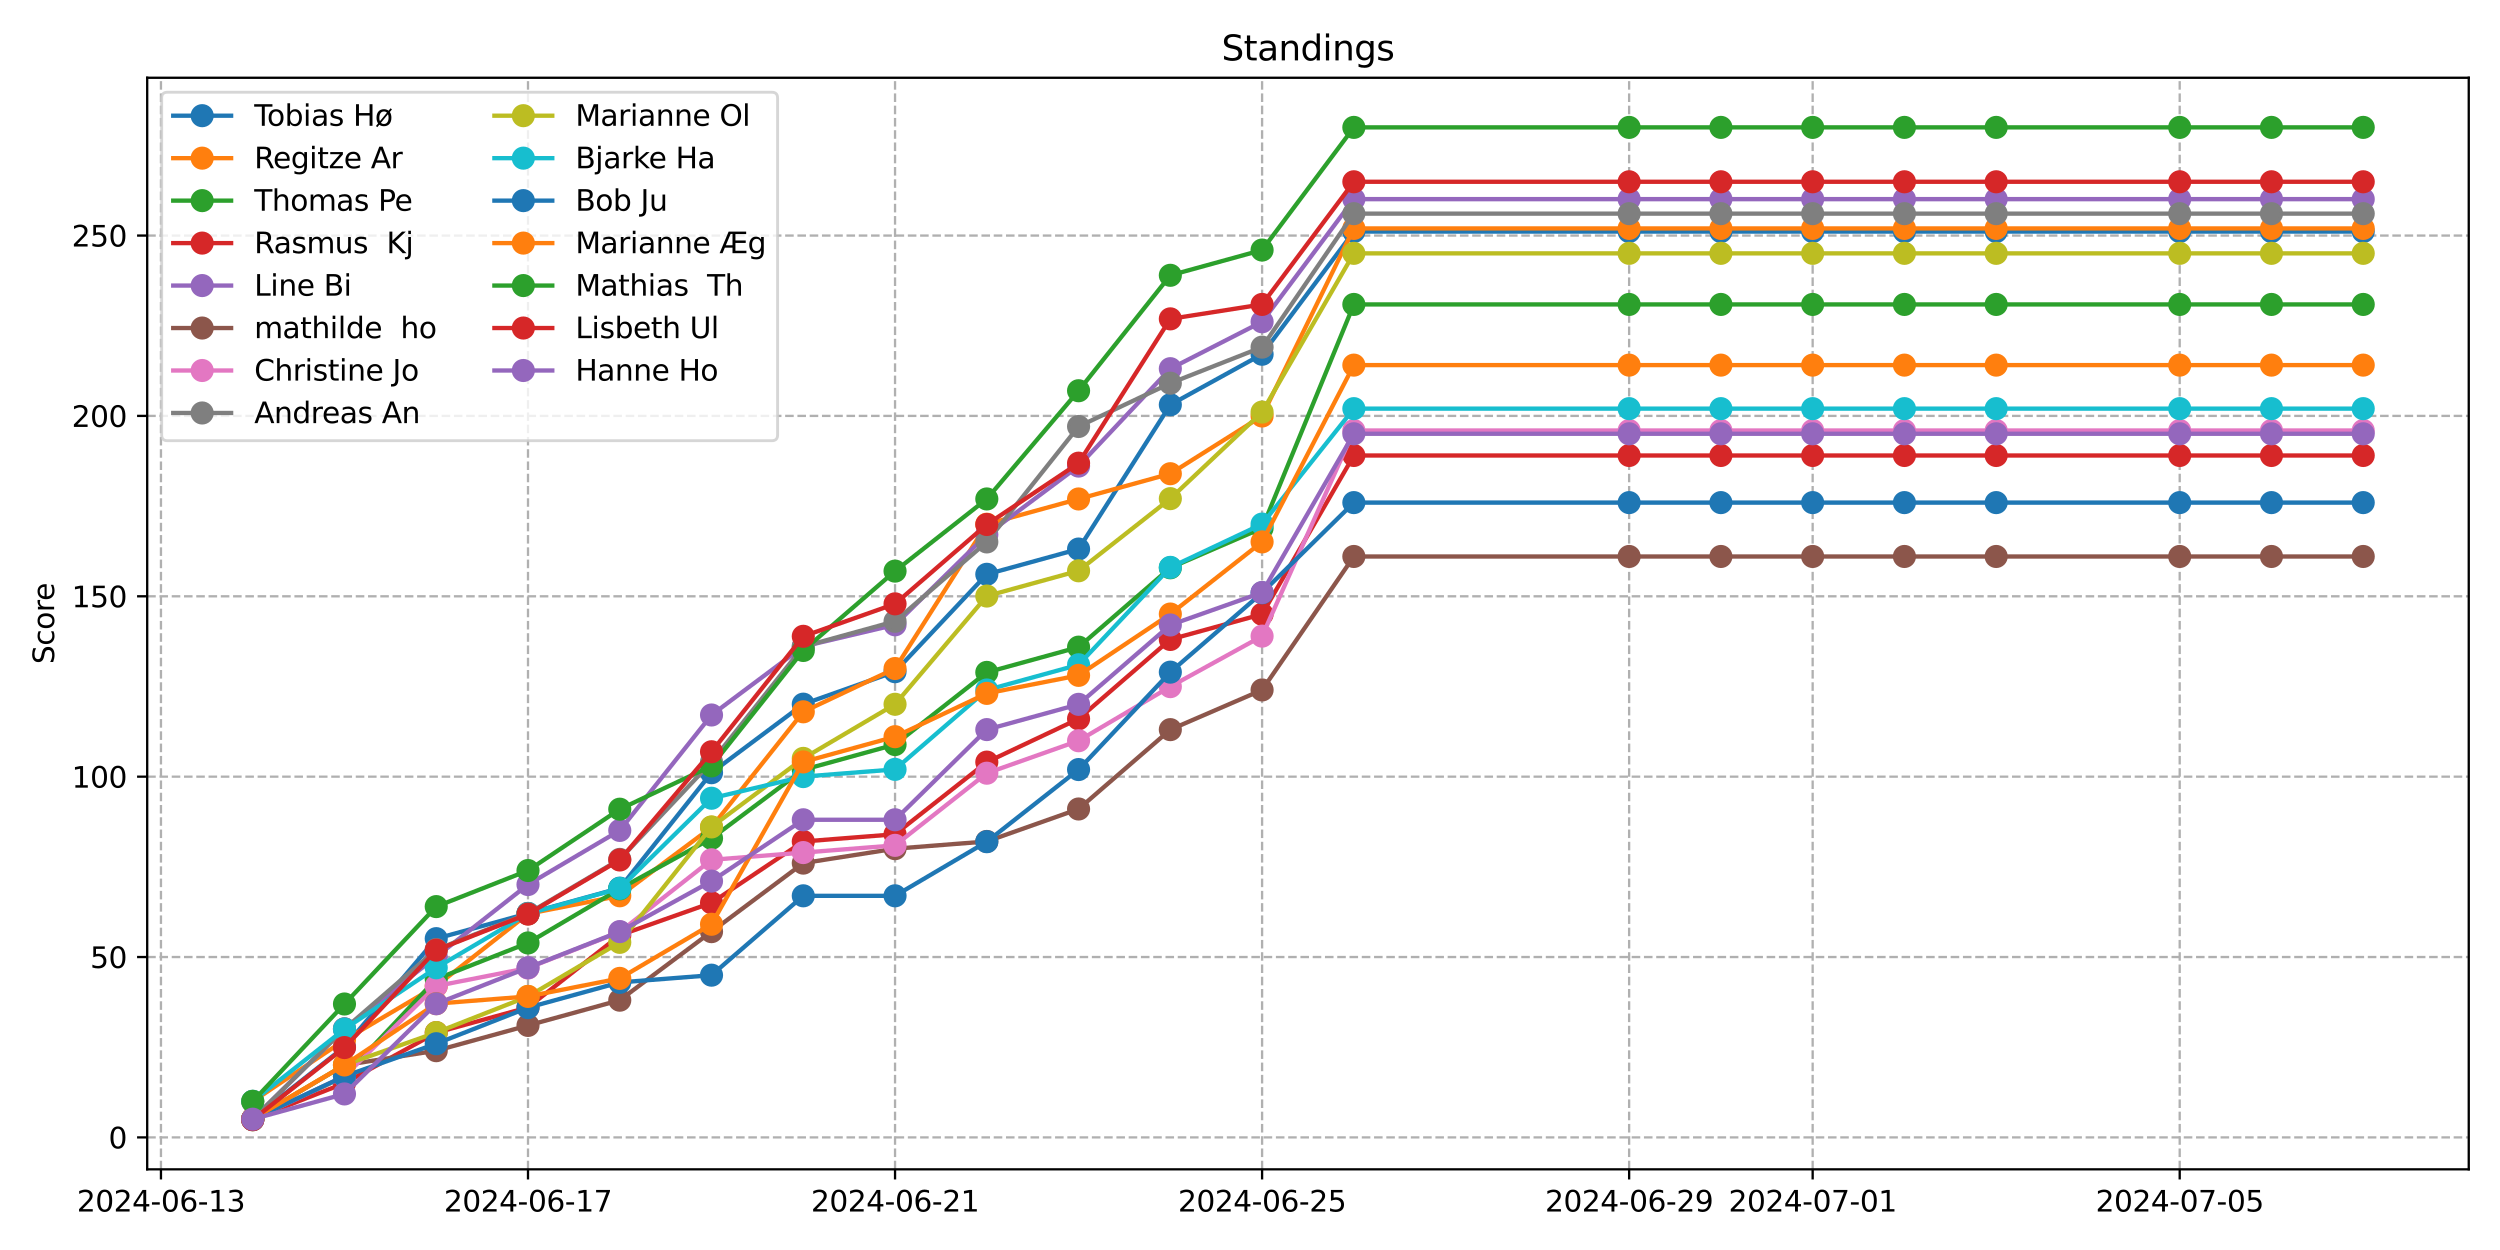 <?xml version="1.0" encoding="utf-8" standalone="no"?>
<!DOCTYPE svg PUBLIC "-//W3C//DTD SVG 1.1//EN"
  "http://www.w3.org/Graphics/SVG/1.1/DTD/svg11.dtd">
<svg xmlns:xlink="http://www.w3.org/1999/xlink" width="864pt" height="432pt" viewBox="0 0 864 432" xmlns="http://www.w3.org/2000/svg" version="1.1">
 <defs>
  <style type="text/css">*{stroke-linejoin: round; stroke-linecap: butt}</style>
 </defs>
 <g id="figure_1">
  <g id="patch_1">
   <path d="M 0 432 
L 864 432 
L 864 0 
L 0 0 
z
" style="fill: #ffffff"/>
  </g>
  <g id="axes_1">
   <g id="patch_2">
    <path d="M 50.87 404.12 
L 853.2 404.12 
L 853.2 26.88 
L 50.87 26.88 
z
" style="fill: #ffffff"/>
   </g>
   <g id="matplotlib.axis_1">
    <g id="xtick_1">
     <g id="line2d_1">
      <path d="M 55.627 404.12 
L 55.627 26.88 
" clip-path="url(#p9fc665bf29)" style="fill: none; stroke-dasharray: 2.96,1.28; stroke-dashoffset: 0; stroke: #b0b0b0; stroke-width: 0.8"/>
     </g>
     <g id="line2d_2">
      <defs>
       <path id="m88965b4089" d="M 0 0 
L 0 3.5 
" style="stroke: #000000; stroke-width: 0.8"/>
      </defs>
      <g>
       <use xlink:href="#m88965b4089" x="55.627" y="404.12" style="stroke: #000000; stroke-width: 0.8"/>
      </g>
     </g>
     <g id="text_1">
      <!-- 2024-06-13 -->
      <g transform="translate(26.569 418.718) scale(0.1 -0.1)">
       <defs>
        <path id="DejaVuSans-32" d="M 1228 531 
L 3431 531 
L 3431 0 
L 469 0 
L 469 531 
Q 828 903 1448 1529 
Q 2069 2156 2228 2338 
Q 2531 2678 2651 2914 
Q 2772 3150 2772 3378 
Q 2772 3750 2511 3984 
Q 2250 4219 1831 4219 
Q 1534 4219 1204 4116 
Q 875 4013 500 3803 
L 500 4441 
Q 881 4594 1212 4672 
Q 1544 4750 1819 4750 
Q 2544 4750 2975 4387 
Q 3406 4025 3406 3419 
Q 3406 3131 3298 2873 
Q 3191 2616 2906 2266 
Q 2828 2175 2409 1742 
Q 1991 1309 1228 531 
z
" transform="scale(0.016)"/>
        <path id="DejaVuSans-30" d="M 2034 4250 
Q 1547 4250 1301 3770 
Q 1056 3291 1056 2328 
Q 1056 1369 1301 889 
Q 1547 409 2034 409 
Q 2525 409 2770 889 
Q 3016 1369 3016 2328 
Q 3016 3291 2770 3770 
Q 2525 4250 2034 4250 
z
M 2034 4750 
Q 2819 4750 3233 4129 
Q 3647 3509 3647 2328 
Q 3647 1150 3233 529 
Q 2819 -91 2034 -91 
Q 1250 -91 836 529 
Q 422 1150 422 2328 
Q 422 3509 836 4129 
Q 1250 4750 2034 4750 
z
" transform="scale(0.016)"/>
        <path id="DejaVuSans-34" d="M 2419 4116 
L 825 1625 
L 2419 1625 
L 2419 4116 
z
M 2253 4666 
L 3047 4666 
L 3047 1625 
L 3713 1625 
L 3713 1100 
L 3047 1100 
L 3047 0 
L 2419 0 
L 2419 1100 
L 313 1100 
L 313 1709 
L 2253 4666 
z
" transform="scale(0.016)"/>
        <path id="DejaVuSans-2d" d="M 313 2009 
L 1997 2009 
L 1997 1497 
L 313 1497 
L 313 2009 
z
" transform="scale(0.016)"/>
        <path id="DejaVuSans-36" d="M 2113 2584 
Q 1688 2584 1439 2293 
Q 1191 2003 1191 1497 
Q 1191 994 1439 701 
Q 1688 409 2113 409 
Q 2538 409 2786 701 
Q 3034 994 3034 1497 
Q 3034 2003 2786 2293 
Q 2538 2584 2113 2584 
z
M 3366 4563 
L 3366 3988 
Q 3128 4100 2886 4159 
Q 2644 4219 2406 4219 
Q 1781 4219 1451 3797 
Q 1122 3375 1075 2522 
Q 1259 2794 1537 2939 
Q 1816 3084 2150 3084 
Q 2853 3084 3261 2657 
Q 3669 2231 3669 1497 
Q 3669 778 3244 343 
Q 2819 -91 2113 -91 
Q 1303 -91 875 529 
Q 447 1150 447 2328 
Q 447 3434 972 4092 
Q 1497 4750 2381 4750 
Q 2619 4750 2861 4703 
Q 3103 4656 3366 4563 
z
" transform="scale(0.016)"/>
        <path id="DejaVuSans-31" d="M 794 531 
L 1825 531 
L 1825 4091 
L 703 3866 
L 703 4441 
L 1819 4666 
L 2450 4666 
L 2450 531 
L 3481 531 
L 3481 0 
L 794 0 
L 794 531 
z
" transform="scale(0.016)"/>
        <path id="DejaVuSans-33" d="M 2597 2516 
Q 3050 2419 3304 2112 
Q 3559 1806 3559 1356 
Q 3559 666 3084 287 
Q 2609 -91 1734 -91 
Q 1441 -91 1130 -33 
Q 819 25 488 141 
L 488 750 
Q 750 597 1062 519 
Q 1375 441 1716 441 
Q 2309 441 2620 675 
Q 2931 909 2931 1356 
Q 2931 1769 2642 2001 
Q 2353 2234 1838 2234 
L 1294 2234 
L 1294 2753 
L 1863 2753 
Q 2328 2753 2575 2939 
Q 2822 3125 2822 3475 
Q 2822 3834 2567 4026 
Q 2313 4219 1838 4219 
Q 1578 4219 1281 4162 
Q 984 4106 628 3988 
L 628 4550 
Q 988 4650 1302 4700 
Q 1616 4750 1894 4750 
Q 2613 4750 3031 4423 
Q 3450 4097 3450 3541 
Q 3450 3153 3228 2886 
Q 3006 2619 2597 2516 
z
" transform="scale(0.016)"/>
       </defs>
       <use xlink:href="#DejaVuSans-32"/>
       <use xlink:href="#DejaVuSans-30" x="63.623"/>
       <use xlink:href="#DejaVuSans-32" x="127.246"/>
       <use xlink:href="#DejaVuSans-34" x="190.869"/>
       <use xlink:href="#DejaVuSans-2d" x="254.492"/>
       <use xlink:href="#DejaVuSans-30" x="290.576"/>
       <use xlink:href="#DejaVuSans-36" x="354.199"/>
       <use xlink:href="#DejaVuSans-2d" x="417.822"/>
       <use xlink:href="#DejaVuSans-31" x="453.906"/>
       <use xlink:href="#DejaVuSans-33" x="517.529"/>
      </g>
     </g>
    </g>
    <g id="xtick_2">
     <g id="line2d_3">
      <path d="M 182.477 404.12 
L 182.477 26.88 
" clip-path="url(#p9fc665bf29)" style="fill: none; stroke-dasharray: 2.96,1.28; stroke-dashoffset: 0; stroke: #b0b0b0; stroke-width: 0.8"/>
     </g>
     <g id="line2d_4">
      <g>
       <use xlink:href="#m88965b4089" x="182.477" y="404.12" style="stroke: #000000; stroke-width: 0.8"/>
      </g>
     </g>
     <g id="text_2">
      <!-- 2024-06-17 -->
      <g transform="translate(153.42 418.718) scale(0.1 -0.1)">
       <defs>
        <path id="DejaVuSans-37" d="M 525 4666 
L 3525 4666 
L 3525 4397 
L 1831 0 
L 1172 0 
L 2766 4134 
L 525 4134 
L 525 4666 
z
" transform="scale(0.016)"/>
       </defs>
       <use xlink:href="#DejaVuSans-32"/>
       <use xlink:href="#DejaVuSans-30" x="63.623"/>
       <use xlink:href="#DejaVuSans-32" x="127.246"/>
       <use xlink:href="#DejaVuSans-34" x="190.869"/>
       <use xlink:href="#DejaVuSans-2d" x="254.492"/>
       <use xlink:href="#DejaVuSans-30" x="290.576"/>
       <use xlink:href="#DejaVuSans-36" x="354.199"/>
       <use xlink:href="#DejaVuSans-2d" x="417.822"/>
       <use xlink:href="#DejaVuSans-31" x="453.906"/>
       <use xlink:href="#DejaVuSans-37" x="517.529"/>
      </g>
     </g>
    </g>
    <g id="xtick_3">
     <g id="line2d_5">
      <path d="M 309.328 404.12 
L 309.328 26.88 
" clip-path="url(#p9fc665bf29)" style="fill: none; stroke-dasharray: 2.96,1.28; stroke-dashoffset: 0; stroke: #b0b0b0; stroke-width: 0.8"/>
     </g>
     <g id="line2d_6">
      <g>
       <use xlink:href="#m88965b4089" x="309.328" y="404.12" style="stroke: #000000; stroke-width: 0.8"/>
      </g>
     </g>
     <g id="text_3">
      <!-- 2024-06-21 -->
      <g transform="translate(280.27 418.718) scale(0.1 -0.1)">
       <use xlink:href="#DejaVuSans-32"/>
       <use xlink:href="#DejaVuSans-30" x="63.623"/>
       <use xlink:href="#DejaVuSans-32" x="127.246"/>
       <use xlink:href="#DejaVuSans-34" x="190.869"/>
       <use xlink:href="#DejaVuSans-2d" x="254.492"/>
       <use xlink:href="#DejaVuSans-30" x="290.576"/>
       <use xlink:href="#DejaVuSans-36" x="354.199"/>
       <use xlink:href="#DejaVuSans-2d" x="417.822"/>
       <use xlink:href="#DejaVuSans-32" x="453.906"/>
       <use xlink:href="#DejaVuSans-31" x="517.529"/>
      </g>
     </g>
    </g>
    <g id="xtick_4">
     <g id="line2d_7">
      <path d="M 436.179 404.12 
L 436.179 26.88 
" clip-path="url(#p9fc665bf29)" style="fill: none; stroke-dasharray: 2.96,1.28; stroke-dashoffset: 0; stroke: #b0b0b0; stroke-width: 0.8"/>
     </g>
     <g id="line2d_8">
      <g>
       <use xlink:href="#m88965b4089" x="436.179" y="404.12" style="stroke: #000000; stroke-width: 0.8"/>
      </g>
     </g>
     <g id="text_4">
      <!-- 2024-06-25 -->
      <g transform="translate(407.121 418.718) scale(0.1 -0.1)">
       <defs>
        <path id="DejaVuSans-35" d="M 691 4666 
L 3169 4666 
L 3169 4134 
L 1269 4134 
L 1269 2991 
Q 1406 3038 1543 3061 
Q 1681 3084 1819 3084 
Q 2600 3084 3056 2656 
Q 3513 2228 3513 1497 
Q 3513 744 3044 326 
Q 2575 -91 1722 -91 
Q 1428 -91 1123 -41 
Q 819 9 494 109 
L 494 744 
Q 775 591 1075 516 
Q 1375 441 1709 441 
Q 2250 441 2565 725 
Q 2881 1009 2881 1497 
Q 2881 1984 2565 2268 
Q 2250 2553 1709 2553 
Q 1456 2553 1204 2497 
Q 953 2441 691 2322 
L 691 4666 
z
" transform="scale(0.016)"/>
       </defs>
       <use xlink:href="#DejaVuSans-32"/>
       <use xlink:href="#DejaVuSans-30" x="63.623"/>
       <use xlink:href="#DejaVuSans-32" x="127.246"/>
       <use xlink:href="#DejaVuSans-34" x="190.869"/>
       <use xlink:href="#DejaVuSans-2d" x="254.492"/>
       <use xlink:href="#DejaVuSans-30" x="290.576"/>
       <use xlink:href="#DejaVuSans-36" x="354.199"/>
       <use xlink:href="#DejaVuSans-2d" x="417.822"/>
       <use xlink:href="#DejaVuSans-32" x="453.906"/>
       <use xlink:href="#DejaVuSans-35" x="517.529"/>
      </g>
     </g>
    </g>
    <g id="xtick_5">
     <g id="line2d_9">
      <path d="M 563.029 404.12 
L 563.029 26.88 
" clip-path="url(#p9fc665bf29)" style="fill: none; stroke-dasharray: 2.96,1.28; stroke-dashoffset: 0; stroke: #b0b0b0; stroke-width: 0.8"/>
     </g>
     <g id="line2d_10">
      <g>
       <use xlink:href="#m88965b4089" x="563.029" y="404.12" style="stroke: #000000; stroke-width: 0.8"/>
      </g>
     </g>
     <g id="text_5">
      <!-- 2024-06-29 -->
      <g transform="translate(533.971 418.718) scale(0.1 -0.1)">
       <defs>
        <path id="DejaVuSans-39" d="M 703 97 
L 703 672 
Q 941 559 1184 500 
Q 1428 441 1663 441 
Q 2288 441 2617 861 
Q 2947 1281 2994 2138 
Q 2813 1869 2534 1725 
Q 2256 1581 1919 1581 
Q 1219 1581 811 2004 
Q 403 2428 403 3163 
Q 403 3881 828 4315 
Q 1253 4750 1959 4750 
Q 2769 4750 3195 4129 
Q 3622 3509 3622 2328 
Q 3622 1225 3098 567 
Q 2575 -91 1691 -91 
Q 1453 -91 1209 -44 
Q 966 3 703 97 
z
M 1959 2075 
Q 2384 2075 2632 2365 
Q 2881 2656 2881 3163 
Q 2881 3666 2632 3958 
Q 2384 4250 1959 4250 
Q 1534 4250 1286 3958 
Q 1038 3666 1038 3163 
Q 1038 2656 1286 2365 
Q 1534 2075 1959 2075 
z
" transform="scale(0.016)"/>
       </defs>
       <use xlink:href="#DejaVuSans-32"/>
       <use xlink:href="#DejaVuSans-30" x="63.623"/>
       <use xlink:href="#DejaVuSans-32" x="127.246"/>
       <use xlink:href="#DejaVuSans-34" x="190.869"/>
       <use xlink:href="#DejaVuSans-2d" x="254.492"/>
       <use xlink:href="#DejaVuSans-30" x="290.576"/>
       <use xlink:href="#DejaVuSans-36" x="354.199"/>
       <use xlink:href="#DejaVuSans-2d" x="417.822"/>
       <use xlink:href="#DejaVuSans-32" x="453.906"/>
       <use xlink:href="#DejaVuSans-39" x="517.529"/>
      </g>
     </g>
    </g>
    <g id="xtick_6">
     <g id="line2d_11">
      <path d="M 626.455 404.12 
L 626.455 26.88 
" clip-path="url(#p9fc665bf29)" style="fill: none; stroke-dasharray: 2.96,1.28; stroke-dashoffset: 0; stroke: #b0b0b0; stroke-width: 0.8"/>
     </g>
     <g id="line2d_12">
      <g>
       <use xlink:href="#m88965b4089" x="626.455" y="404.12" style="stroke: #000000; stroke-width: 0.8"/>
      </g>
     </g>
     <g id="text_6">
      <!-- 2024-07-01 -->
      <g transform="translate(597.397 418.718) scale(0.1 -0.1)">
       <use xlink:href="#DejaVuSans-32"/>
       <use xlink:href="#DejaVuSans-30" x="63.623"/>
       <use xlink:href="#DejaVuSans-32" x="127.246"/>
       <use xlink:href="#DejaVuSans-34" x="190.869"/>
       <use xlink:href="#DejaVuSans-2d" x="254.492"/>
       <use xlink:href="#DejaVuSans-30" x="290.576"/>
       <use xlink:href="#DejaVuSans-37" x="354.199"/>
       <use xlink:href="#DejaVuSans-2d" x="417.822"/>
       <use xlink:href="#DejaVuSans-30" x="453.906"/>
       <use xlink:href="#DejaVuSans-31" x="517.529"/>
      </g>
     </g>
    </g>
    <g id="xtick_7">
     <g id="line2d_13">
      <path d="M 753.305 404.12 
L 753.305 26.88 
" clip-path="url(#p9fc665bf29)" style="fill: none; stroke-dasharray: 2.96,1.28; stroke-dashoffset: 0; stroke: #b0b0b0; stroke-width: 0.8"/>
     </g>
     <g id="line2d_14">
      <g>
       <use xlink:href="#m88965b4089" x="753.305" y="404.12" style="stroke: #000000; stroke-width: 0.8"/>
      </g>
     </g>
     <g id="text_7">
      <!-- 2024-07-05 -->
      <g transform="translate(724.247 418.718) scale(0.1 -0.1)">
       <use xlink:href="#DejaVuSans-32"/>
       <use xlink:href="#DejaVuSans-30" x="63.623"/>
       <use xlink:href="#DejaVuSans-32" x="127.246"/>
       <use xlink:href="#DejaVuSans-34" x="190.869"/>
       <use xlink:href="#DejaVuSans-2d" x="254.492"/>
       <use xlink:href="#DejaVuSans-30" x="290.576"/>
       <use xlink:href="#DejaVuSans-37" x="354.199"/>
       <use xlink:href="#DejaVuSans-2d" x="417.822"/>
       <use xlink:href="#DejaVuSans-30" x="453.906"/>
       <use xlink:href="#DejaVuSans-35" x="517.529"/>
      </g>
     </g>
    </g>
   </g>
   <g id="matplotlib.axis_2">
    <g id="ytick_1">
     <g id="line2d_15">
      <path d="M 50.87 393.087 
L 853.2 393.087 
" clip-path="url(#p9fc665bf29)" style="fill: none; stroke-dasharray: 2.96,1.28; stroke-dashoffset: 0; stroke: #b0b0b0; stroke-width: 0.8"/>
     </g>
     <g id="line2d_16">
      <defs>
       <path id="md3a5a06379" d="M 0 0 
L -3.5 0 
" style="stroke: #000000; stroke-width: 0.8"/>
      </defs>
      <g>
       <use xlink:href="#md3a5a06379" x="50.87" y="393.087" style="stroke: #000000; stroke-width: 0.8"/>
      </g>
     </g>
     <g id="text_8">
      <!-- 0 -->
      <g transform="translate(37.508 396.886) scale(0.1 -0.1)">
       <use xlink:href="#DejaVuSans-30"/>
      </g>
     </g>
    </g>
    <g id="ytick_2">
     <g id="line2d_17">
      <path d="M 50.87 330.751 
L 853.2 330.751 
" clip-path="url(#p9fc665bf29)" style="fill: none; stroke-dasharray: 2.96,1.28; stroke-dashoffset: 0; stroke: #b0b0b0; stroke-width: 0.8"/>
     </g>
     <g id="line2d_18">
      <g>
       <use xlink:href="#md3a5a06379" x="50.87" y="330.751" style="stroke: #000000; stroke-width: 0.8"/>
      </g>
     </g>
     <g id="text_9">
      <!-- 50 -->
      <g transform="translate(31.145 334.55) scale(0.1 -0.1)">
       <use xlink:href="#DejaVuSans-35"/>
       <use xlink:href="#DejaVuSans-30" x="63.623"/>
      </g>
     </g>
    </g>
    <g id="ytick_3">
     <g id="line2d_19">
      <path d="M 50.87 268.414 
L 853.2 268.414 
" clip-path="url(#p9fc665bf29)" style="fill: none; stroke-dasharray: 2.96,1.28; stroke-dashoffset: 0; stroke: #b0b0b0; stroke-width: 0.8"/>
     </g>
     <g id="line2d_20">
      <g>
       <use xlink:href="#md3a5a06379" x="50.87" y="268.414" style="stroke: #000000; stroke-width: 0.8"/>
      </g>
     </g>
     <g id="text_10">
      <!-- 100 -->
      <g transform="translate(24.782 272.214) scale(0.1 -0.1)">
       <use xlink:href="#DejaVuSans-31"/>
       <use xlink:href="#DejaVuSans-30" x="63.623"/>
       <use xlink:href="#DejaVuSans-30" x="127.246"/>
      </g>
     </g>
    </g>
    <g id="ytick_4">
     <g id="line2d_21">
      <path d="M 50.87 206.078 
L 853.2 206.078 
" clip-path="url(#p9fc665bf29)" style="fill: none; stroke-dasharray: 2.96,1.28; stroke-dashoffset: 0; stroke: #b0b0b0; stroke-width: 0.8"/>
     </g>
     <g id="line2d_22">
      <g>
       <use xlink:href="#md3a5a06379" x="50.87" y="206.078" style="stroke: #000000; stroke-width: 0.8"/>
      </g>
     </g>
     <g id="text_11">
      <!-- 150 -->
      <g transform="translate(24.782 209.878) scale(0.1 -0.1)">
       <use xlink:href="#DejaVuSans-31"/>
       <use xlink:href="#DejaVuSans-35" x="63.623"/>
       <use xlink:href="#DejaVuSans-30" x="127.246"/>
      </g>
     </g>
    </g>
    <g id="ytick_5">
     <g id="line2d_23">
      <path d="M 50.87 143.742 
L 853.2 143.742 
" clip-path="url(#p9fc665bf29)" style="fill: none; stroke-dasharray: 2.96,1.28; stroke-dashoffset: 0; stroke: #b0b0b0; stroke-width: 0.8"/>
     </g>
     <g id="line2d_24">
      <g>
       <use xlink:href="#md3a5a06379" x="50.87" y="143.742" style="stroke: #000000; stroke-width: 0.8"/>
      </g>
     </g>
     <g id="text_12">
      <!-- 200 -->
      <g transform="translate(24.782 147.541) scale(0.1 -0.1)">
       <use xlink:href="#DejaVuSans-32"/>
       <use xlink:href="#DejaVuSans-30" x="63.623"/>
       <use xlink:href="#DejaVuSans-30" x="127.246"/>
      </g>
     </g>
    </g>
    <g id="ytick_6">
     <g id="line2d_25">
      <path d="M 50.87 81.406 
L 853.2 81.406 
" clip-path="url(#p9fc665bf29)" style="fill: none; stroke-dasharray: 2.96,1.28; stroke-dashoffset: 0; stroke: #b0b0b0; stroke-width: 0.8"/>
     </g>
     <g id="line2d_26">
      <g>
       <use xlink:href="#md3a5a06379" x="50.87" y="81.406" style="stroke: #000000; stroke-width: 0.8"/>
      </g>
     </g>
     <g id="text_13">
      <!-- 250 -->
      <g transform="translate(24.782 85.205) scale(0.1 -0.1)">
       <use xlink:href="#DejaVuSans-32"/>
       <use xlink:href="#DejaVuSans-35" x="63.623"/>
       <use xlink:href="#DejaVuSans-30" x="127.246"/>
      </g>
     </g>
    </g>
    <g id="text_14">
     <!-- Score -->
     <g transform="translate(18.703 229.502) rotate(-90) scale(0.1 -0.1)">
      <defs>
       <path id="DejaVuSans-53" d="M 3425 4513 
L 3425 3897 
Q 3066 4069 2747 4153 
Q 2428 4238 2131 4238 
Q 1616 4238 1336 4038 
Q 1056 3838 1056 3469 
Q 1056 3159 1242 3001 
Q 1428 2844 1947 2747 
L 2328 2669 
Q 3034 2534 3370 2195 
Q 3706 1856 3706 1288 
Q 3706 609 3251 259 
Q 2797 -91 1919 -91 
Q 1588 -91 1214 -16 
Q 841 59 441 206 
L 441 856 
Q 825 641 1194 531 
Q 1563 422 1919 422 
Q 2459 422 2753 634 
Q 3047 847 3047 1241 
Q 3047 1584 2836 1778 
Q 2625 1972 2144 2069 
L 1759 2144 
Q 1053 2284 737 2584 
Q 422 2884 422 3419 
Q 422 4038 858 4394 
Q 1294 4750 2059 4750 
Q 2388 4750 2728 4690 
Q 3069 4631 3425 4513 
z
" transform="scale(0.016)"/>
       <path id="DejaVuSans-63" d="M 3122 3366 
L 3122 2828 
Q 2878 2963 2633 3030 
Q 2388 3097 2138 3097 
Q 1578 3097 1268 2742 
Q 959 2388 959 1747 
Q 959 1106 1268 751 
Q 1578 397 2138 397 
Q 2388 397 2633 464 
Q 2878 531 3122 666 
L 3122 134 
Q 2881 22 2623 -34 
Q 2366 -91 2075 -91 
Q 1284 -91 818 406 
Q 353 903 353 1747 
Q 353 2603 823 3093 
Q 1294 3584 2113 3584 
Q 2378 3584 2631 3529 
Q 2884 3475 3122 3366 
z
" transform="scale(0.016)"/>
       <path id="DejaVuSans-6f" d="M 1959 3097 
Q 1497 3097 1228 2736 
Q 959 2375 959 1747 
Q 959 1119 1226 758 
Q 1494 397 1959 397 
Q 2419 397 2687 759 
Q 2956 1122 2956 1747 
Q 2956 2369 2687 2733 
Q 2419 3097 1959 3097 
z
M 1959 3584 
Q 2709 3584 3137 3096 
Q 3566 2609 3566 1747 
Q 3566 888 3137 398 
Q 2709 -91 1959 -91 
Q 1206 -91 779 398 
Q 353 888 353 1747 
Q 353 2609 779 3096 
Q 1206 3584 1959 3584 
z
" transform="scale(0.016)"/>
       <path id="DejaVuSans-72" d="M 2631 2963 
Q 2534 3019 2420 3045 
Q 2306 3072 2169 3072 
Q 1681 3072 1420 2755 
Q 1159 2438 1159 1844 
L 1159 0 
L 581 0 
L 581 3500 
L 1159 3500 
L 1159 2956 
Q 1341 3275 1631 3429 
Q 1922 3584 2338 3584 
Q 2397 3584 2469 3576 
Q 2541 3569 2628 3553 
L 2631 2963 
z
" transform="scale(0.016)"/>
       <path id="DejaVuSans-65" d="M 3597 1894 
L 3597 1613 
L 953 1613 
Q 991 1019 1311 708 
Q 1631 397 2203 397 
Q 2534 397 2845 478 
Q 3156 559 3463 722 
L 3463 178 
Q 3153 47 2828 -22 
Q 2503 -91 2169 -91 
Q 1331 -91 842 396 
Q 353 884 353 1716 
Q 353 2575 817 3079 
Q 1281 3584 2069 3584 
Q 2775 3584 3186 3129 
Q 3597 2675 3597 1894 
z
M 3022 2063 
Q 3016 2534 2758 2815 
Q 2500 3097 2075 3097 
Q 1594 3097 1305 2825 
Q 1016 2553 972 2059 
L 3022 2063 
z
" transform="scale(0.016)"/>
      </defs>
      <use xlink:href="#DejaVuSans-53"/>
      <use xlink:href="#DejaVuSans-63" x="63.477"/>
      <use xlink:href="#DejaVuSans-6f" x="118.457"/>
      <use xlink:href="#DejaVuSans-72" x="179.639"/>
      <use xlink:href="#DejaVuSans-65" x="218.502"/>
     </g>
    </g>
   </g>
   <g id="line2d_27">
    <path d="M 87.34 386.732 
L 119.052 361.798 
L 150.765 324.396 
L 182.477 315.669 
L 214.19 306.942 
L 245.903 267.047 
L 277.615 243.359 
L 309.328 232.138 
L 341.041 198.477 
L 372.753 189.75 
L 404.466 139.881 
L 436.179 122.427 
L 467.891 80.038 
L 563.029 80.038 
L 594.742 80.038 
L 626.455 80.038 
L 658.167 80.038 
L 689.88 80.038 
L 753.305 80.038 
L 785.018 80.038 
L 816.73 80.038 
" clip-path="url(#p9fc665bf29)" style="fill: none; stroke: #1f77b4; stroke-width: 1.5; stroke-linecap: square"/>
    <defs>
     <path id="m1284da5b29" d="M 0 3.5 
C 0.928 3.5 1.819 3.131 2.475 2.475 
C 3.131 1.819 3.5 0.928 3.5 0 
C 3.5 -0.928 3.131 -1.819 2.475 -2.475 
C 1.819 -3.131 0.928 -3.5 0 -3.5 
C -0.928 -3.5 -1.819 -3.131 -2.475 -2.475 
C -3.131 -1.819 -3.5 -0.928 -3.5 0 
C -3.5 0.928 -3.131 1.819 -2.475 2.475 
C -1.819 3.131 -0.928 3.5 0 3.5 
z
" style="stroke: #1f77b4"/>
    </defs>
    <g clip-path="url(#p9fc665bf29)">
     <use xlink:href="#m1284da5b29" x="87.34" y="386.732" style="fill: #1f77b4; stroke: #1f77b4"/>
     <use xlink:href="#m1284da5b29" x="119.052" y="361.798" style="fill: #1f77b4; stroke: #1f77b4"/>
     <use xlink:href="#m1284da5b29" x="150.765" y="324.396" style="fill: #1f77b4; stroke: #1f77b4"/>
     <use xlink:href="#m1284da5b29" x="182.477" y="315.669" style="fill: #1f77b4; stroke: #1f77b4"/>
     <use xlink:href="#m1284da5b29" x="214.19" y="306.942" style="fill: #1f77b4; stroke: #1f77b4"/>
     <use xlink:href="#m1284da5b29" x="245.903" y="267.047" style="fill: #1f77b4; stroke: #1f77b4"/>
     <use xlink:href="#m1284da5b29" x="277.615" y="243.359" style="fill: #1f77b4; stroke: #1f77b4"/>
     <use xlink:href="#m1284da5b29" x="309.328" y="232.138" style="fill: #1f77b4; stroke: #1f77b4"/>
     <use xlink:href="#m1284da5b29" x="341.041" y="198.477" style="fill: #1f77b4; stroke: #1f77b4"/>
     <use xlink:href="#m1284da5b29" x="372.753" y="189.75" style="fill: #1f77b4; stroke: #1f77b4"/>
     <use xlink:href="#m1284da5b29" x="404.466" y="139.881" style="fill: #1f77b4; stroke: #1f77b4"/>
     <use xlink:href="#m1284da5b29" x="436.179" y="122.427" style="fill: #1f77b4; stroke: #1f77b4"/>
     <use xlink:href="#m1284da5b29" x="467.891" y="80.038" style="fill: #1f77b4; stroke: #1f77b4"/>
     <use xlink:href="#m1284da5b29" x="563.029" y="80.038" style="fill: #1f77b4; stroke: #1f77b4"/>
     <use xlink:href="#m1284da5b29" x="594.742" y="80.038" style="fill: #1f77b4; stroke: #1f77b4"/>
     <use xlink:href="#m1284da5b29" x="626.455" y="80.038" style="fill: #1f77b4; stroke: #1f77b4"/>
     <use xlink:href="#m1284da5b29" x="658.167" y="80.038" style="fill: #1f77b4; stroke: #1f77b4"/>
     <use xlink:href="#m1284da5b29" x="689.88" y="80.038" style="fill: #1f77b4; stroke: #1f77b4"/>
     <use xlink:href="#m1284da5b29" x="753.305" y="80.038" style="fill: #1f77b4; stroke: #1f77b4"/>
     <use xlink:href="#m1284da5b29" x="785.018" y="80.038" style="fill: #1f77b4; stroke: #1f77b4"/>
     <use xlink:href="#m1284da5b29" x="816.73" y="80.038" style="fill: #1f77b4; stroke: #1f77b4"/>
    </g>
   </g>
   <g id="line2d_28">
    <path d="M 87.34 380.646 
L 119.052 359.452 
L 150.765 340.751 
L 182.477 315.817 
L 214.19 309.583 
L 245.903 285.895 
L 277.615 246 
L 309.328 231.04 
L 341.041 181.171 
L 372.753 172.444 
L 404.466 163.717 
L 436.179 143.769 
L 467.891 78.94 
L 563.029 78.94 
L 594.742 78.94 
L 626.455 78.94 
L 658.167 78.94 
L 689.88 78.94 
L 753.305 78.94 
L 785.018 78.94 
L 816.73 78.94 
" clip-path="url(#p9fc665bf29)" style="fill: none; stroke: #ff7f0e; stroke-width: 1.5; stroke-linecap: square"/>
    <defs>
     <path id="m13b04f98c7" d="M 0 3.5 
C 0.928 3.5 1.819 3.131 2.475 2.475 
C 3.131 1.819 3.5 0.928 3.5 0 
C 3.5 -0.928 3.131 -1.819 2.475 -2.475 
C 1.819 -3.131 0.928 -3.5 0 -3.5 
C -0.928 -3.5 -1.819 -3.131 -2.475 -2.475 
C -3.131 -1.819 -3.5 -0.928 -3.5 0 
C -3.5 0.928 -3.131 1.819 -2.475 2.475 
C -1.819 3.131 -0.928 3.5 0 3.5 
z
" style="stroke: #ff7f0e"/>
    </defs>
    <g clip-path="url(#p9fc665bf29)">
     <use xlink:href="#m13b04f98c7" x="87.34" y="380.646" style="fill: #ff7f0e; stroke: #ff7f0e"/>
     <use xlink:href="#m13b04f98c7" x="119.052" y="359.452" style="fill: #ff7f0e; stroke: #ff7f0e"/>
     <use xlink:href="#m13b04f98c7" x="150.765" y="340.751" style="fill: #ff7f0e; stroke: #ff7f0e"/>
     <use xlink:href="#m13b04f98c7" x="182.477" y="315.817" style="fill: #ff7f0e; stroke: #ff7f0e"/>
     <use xlink:href="#m13b04f98c7" x="214.19" y="309.583" style="fill: #ff7f0e; stroke: #ff7f0e"/>
     <use xlink:href="#m13b04f98c7" x="245.903" y="285.895" style="fill: #ff7f0e; stroke: #ff7f0e"/>
     <use xlink:href="#m13b04f98c7" x="277.615" y="246" style="fill: #ff7f0e; stroke: #ff7f0e"/>
     <use xlink:href="#m13b04f98c7" x="309.328" y="231.04" style="fill: #ff7f0e; stroke: #ff7f0e"/>
     <use xlink:href="#m13b04f98c7" x="341.041" y="181.171" style="fill: #ff7f0e; stroke: #ff7f0e"/>
     <use xlink:href="#m13b04f98c7" x="372.753" y="172.444" style="fill: #ff7f0e; stroke: #ff7f0e"/>
     <use xlink:href="#m13b04f98c7" x="404.466" y="163.717" style="fill: #ff7f0e; stroke: #ff7f0e"/>
     <use xlink:href="#m13b04f98c7" x="436.179" y="143.769" style="fill: #ff7f0e; stroke: #ff7f0e"/>
     <use xlink:href="#m13b04f98c7" x="467.891" y="78.94" style="fill: #ff7f0e; stroke: #ff7f0e"/>
     <use xlink:href="#m13b04f98c7" x="563.029" y="78.94" style="fill: #ff7f0e; stroke: #ff7f0e"/>
     <use xlink:href="#m13b04f98c7" x="594.742" y="78.94" style="fill: #ff7f0e; stroke: #ff7f0e"/>
     <use xlink:href="#m13b04f98c7" x="626.455" y="78.94" style="fill: #ff7f0e; stroke: #ff7f0e"/>
     <use xlink:href="#m13b04f98c7" x="658.167" y="78.94" style="fill: #ff7f0e; stroke: #ff7f0e"/>
     <use xlink:href="#m13b04f98c7" x="689.88" y="78.94" style="fill: #ff7f0e; stroke: #ff7f0e"/>
     <use xlink:href="#m13b04f98c7" x="753.305" y="78.94" style="fill: #ff7f0e; stroke: #ff7f0e"/>
     <use xlink:href="#m13b04f98c7" x="785.018" y="78.94" style="fill: #ff7f0e; stroke: #ff7f0e"/>
     <use xlink:href="#m13b04f98c7" x="816.73" y="78.94" style="fill: #ff7f0e; stroke: #ff7f0e"/>
    </g>
   </g>
   <g id="line2d_29">
    <path d="M 87.34 386.973 
L 119.052 372.012 
L 150.765 338.351 
L 182.477 325.883 
L 214.19 307.183 
L 245.903 289.728 
L 277.615 266.041 
L 309.328 257.314 
L 341.041 232.379 
L 372.753 223.652 
L 404.466 196.224 
L 436.179 182.51 
L 467.891 105.214 
L 563.029 105.214 
L 594.742 105.214 
L 626.455 105.214 
L 658.167 105.214 
L 689.88 105.214 
L 753.305 105.214 
L 785.018 105.214 
L 816.73 105.214 
" clip-path="url(#p9fc665bf29)" style="fill: none; stroke: #2ca02c; stroke-width: 1.5; stroke-linecap: square"/>
    <defs>
     <path id="m2bd2553e32" d="M 0 3.5 
C 0.928 3.5 1.819 3.131 2.475 2.475 
C 3.131 1.819 3.5 0.928 3.5 0 
C 3.5 -0.928 3.131 -1.819 2.475 -2.475 
C 1.819 -3.131 0.928 -3.5 0 -3.5 
C -0.928 -3.5 -1.819 -3.131 -2.475 -2.475 
C -3.131 -1.819 -3.5 -0.928 -3.5 0 
C -3.5 0.928 -3.131 1.819 -2.475 2.475 
C -1.819 3.131 -0.928 3.5 0 3.5 
z
" style="stroke: #2ca02c"/>
    </defs>
    <g clip-path="url(#p9fc665bf29)">
     <use xlink:href="#m2bd2553e32" x="87.34" y="386.973" style="fill: #2ca02c; stroke: #2ca02c"/>
     <use xlink:href="#m2bd2553e32" x="119.052" y="372.012" style="fill: #2ca02c; stroke: #2ca02c"/>
     <use xlink:href="#m2bd2553e32" x="150.765" y="338.351" style="fill: #2ca02c; stroke: #2ca02c"/>
     <use xlink:href="#m2bd2553e32" x="182.477" y="325.883" style="fill: #2ca02c; stroke: #2ca02c"/>
     <use xlink:href="#m2bd2553e32" x="214.19" y="307.183" style="fill: #2ca02c; stroke: #2ca02c"/>
     <use xlink:href="#m2bd2553e32" x="245.903" y="289.728" style="fill: #2ca02c; stroke: #2ca02c"/>
     <use xlink:href="#m2bd2553e32" x="277.615" y="266.041" style="fill: #2ca02c; stroke: #2ca02c"/>
     <use xlink:href="#m2bd2553e32" x="309.328" y="257.314" style="fill: #2ca02c; stroke: #2ca02c"/>
     <use xlink:href="#m2bd2553e32" x="341.041" y="232.379" style="fill: #2ca02c; stroke: #2ca02c"/>
     <use xlink:href="#m2bd2553e32" x="372.753" y="223.652" style="fill: #2ca02c; stroke: #2ca02c"/>
     <use xlink:href="#m2bd2553e32" x="404.466" y="196.224" style="fill: #2ca02c; stroke: #2ca02c"/>
     <use xlink:href="#m2bd2553e32" x="436.179" y="182.51" style="fill: #2ca02c; stroke: #2ca02c"/>
     <use xlink:href="#m2bd2553e32" x="467.891" y="105.214" style="fill: #2ca02c; stroke: #2ca02c"/>
     <use xlink:href="#m2bd2553e32" x="563.029" y="105.214" style="fill: #2ca02c; stroke: #2ca02c"/>
     <use xlink:href="#m2bd2553e32" x="594.742" y="105.214" style="fill: #2ca02c; stroke: #2ca02c"/>
     <use xlink:href="#m2bd2553e32" x="626.455" y="105.214" style="fill: #2ca02c; stroke: #2ca02c"/>
     <use xlink:href="#m2bd2553e32" x="658.167" y="105.214" style="fill: #2ca02c; stroke: #2ca02c"/>
     <use xlink:href="#m2bd2553e32" x="689.88" y="105.214" style="fill: #2ca02c; stroke: #2ca02c"/>
     <use xlink:href="#m2bd2553e32" x="753.305" y="105.214" style="fill: #2ca02c; stroke: #2ca02c"/>
     <use xlink:href="#m2bd2553e32" x="785.018" y="105.214" style="fill: #2ca02c; stroke: #2ca02c"/>
     <use xlink:href="#m2bd2553e32" x="816.73" y="105.214" style="fill: #2ca02c; stroke: #2ca02c"/>
    </g>
   </g>
   <g id="line2d_30">
    <path d="M 87.34 386.811 
L 119.052 374.344 
L 150.765 356.89 
L 182.477 348.163 
L 214.19 323.228 
L 245.903 312.008 
L 277.615 290.813 
L 309.328 288.32 
L 341.041 263.385 
L 372.753 248.425 
L 404.466 220.997 
L 436.179 212.27 
L 467.891 157.414 
L 563.029 157.414 
L 594.742 157.414 
L 626.455 157.414 
L 658.167 157.414 
L 689.88 157.414 
L 753.305 157.414 
L 785.018 157.414 
L 816.73 157.414 
" clip-path="url(#p9fc665bf29)" style="fill: none; stroke: #d62728; stroke-width: 1.5; stroke-linecap: square"/>
    <defs>
     <path id="m9dca3d51f3" d="M 0 3.5 
C 0.928 3.5 1.819 3.131 2.475 2.475 
C 3.131 1.819 3.5 0.928 3.5 0 
C 3.5 -0.928 3.131 -1.819 2.475 -2.475 
C 1.819 -3.131 0.928 -3.5 0 -3.5 
C -0.928 -3.5 -1.819 -3.131 -2.475 -2.475 
C -3.131 -1.819 -3.5 -0.928 -3.5 0 
C -3.5 0.928 -3.131 1.819 -2.475 2.475 
C -1.819 3.131 -0.928 3.5 0 3.5 
z
" style="stroke: #d62728"/>
    </defs>
    <g clip-path="url(#p9fc665bf29)">
     <use xlink:href="#m9dca3d51f3" x="87.34" y="386.811" style="fill: #d62728; stroke: #d62728"/>
     <use xlink:href="#m9dca3d51f3" x="119.052" y="374.344" style="fill: #d62728; stroke: #d62728"/>
     <use xlink:href="#m9dca3d51f3" x="150.765" y="356.89" style="fill: #d62728; stroke: #d62728"/>
     <use xlink:href="#m9dca3d51f3" x="182.477" y="348.163" style="fill: #d62728; stroke: #d62728"/>
     <use xlink:href="#m9dca3d51f3" x="214.19" y="323.228" style="fill: #d62728; stroke: #d62728"/>
     <use xlink:href="#m9dca3d51f3" x="245.903" y="312.008" style="fill: #d62728; stroke: #d62728"/>
     <use xlink:href="#m9dca3d51f3" x="277.615" y="290.813" style="fill: #d62728; stroke: #d62728"/>
     <use xlink:href="#m9dca3d51f3" x="309.328" y="288.32" style="fill: #d62728; stroke: #d62728"/>
     <use xlink:href="#m9dca3d51f3" x="341.041" y="263.385" style="fill: #d62728; stroke: #d62728"/>
     <use xlink:href="#m9dca3d51f3" x="372.753" y="248.425" style="fill: #d62728; stroke: #d62728"/>
     <use xlink:href="#m9dca3d51f3" x="404.466" y="220.997" style="fill: #d62728; stroke: #d62728"/>
     <use xlink:href="#m9dca3d51f3" x="436.179" y="212.27" style="fill: #d62728; stroke: #d62728"/>
     <use xlink:href="#m9dca3d51f3" x="467.891" y="157.414" style="fill: #d62728; stroke: #d62728"/>
     <use xlink:href="#m9dca3d51f3" x="563.029" y="157.414" style="fill: #d62728; stroke: #d62728"/>
     <use xlink:href="#m9dca3d51f3" x="594.742" y="157.414" style="fill: #d62728; stroke: #d62728"/>
     <use xlink:href="#m9dca3d51f3" x="626.455" y="157.414" style="fill: #d62728; stroke: #d62728"/>
     <use xlink:href="#m9dca3d51f3" x="658.167" y="157.414" style="fill: #d62728; stroke: #d62728"/>
     <use xlink:href="#m9dca3d51f3" x="689.88" y="157.414" style="fill: #d62728; stroke: #d62728"/>
     <use xlink:href="#m9dca3d51f3" x="753.305" y="157.414" style="fill: #d62728; stroke: #d62728"/>
     <use xlink:href="#m9dca3d51f3" x="785.018" y="157.414" style="fill: #d62728; stroke: #d62728"/>
     <use xlink:href="#m9dca3d51f3" x="816.73" y="157.414" style="fill: #d62728; stroke: #d62728"/>
    </g>
   </g>
   <g id="line2d_31">
    <path d="M 87.34 386.733 
L 119.052 355.565 
L 150.765 330.63 
L 182.477 305.696 
L 214.19 286.995 
L 245.903 247.1 
L 277.615 223.412 
L 309.328 215.932 
L 341.041 184.764 
L 372.753 161.076 
L 404.466 127.415 
L 436.179 111.207 
L 467.891 68.819 
L 563.029 68.819 
L 594.742 68.819 
L 626.455 68.819 
L 658.167 68.819 
L 689.88 68.819 
L 753.305 68.819 
L 785.018 68.819 
L 816.73 68.819 
" clip-path="url(#p9fc665bf29)" style="fill: none; stroke: #9467bd; stroke-width: 1.5; stroke-linecap: square"/>
    <defs>
     <path id="mb655237574" d="M 0 3.5 
C 0.928 3.5 1.819 3.131 2.475 2.475 
C 3.131 1.819 3.5 0.928 3.5 0 
C 3.5 -0.928 3.131 -1.819 2.475 -2.475 
C 1.819 -3.131 0.928 -3.5 0 -3.5 
C -0.928 -3.5 -1.819 -3.131 -2.475 -2.475 
C -3.131 -1.819 -3.5 -0.928 -3.5 0 
C -3.5 0.928 -3.131 1.819 -2.475 2.475 
C -1.819 3.131 -0.928 3.5 0 3.5 
z
" style="stroke: #9467bd"/>
    </defs>
    <g clip-path="url(#p9fc665bf29)">
     <use xlink:href="#mb655237574" x="87.34" y="386.733" style="fill: #9467bd; stroke: #9467bd"/>
     <use xlink:href="#mb655237574" x="119.052" y="355.565" style="fill: #9467bd; stroke: #9467bd"/>
     <use xlink:href="#mb655237574" x="150.765" y="330.63" style="fill: #9467bd; stroke: #9467bd"/>
     <use xlink:href="#mb655237574" x="182.477" y="305.696" style="fill: #9467bd; stroke: #9467bd"/>
     <use xlink:href="#mb655237574" x="214.19" y="286.995" style="fill: #9467bd; stroke: #9467bd"/>
     <use xlink:href="#mb655237574" x="245.903" y="247.1" style="fill: #9467bd; stroke: #9467bd"/>
     <use xlink:href="#mb655237574" x="277.615" y="223.412" style="fill: #9467bd; stroke: #9467bd"/>
     <use xlink:href="#mb655237574" x="309.328" y="215.932" style="fill: #9467bd; stroke: #9467bd"/>
     <use xlink:href="#mb655237574" x="341.041" y="184.764" style="fill: #9467bd; stroke: #9467bd"/>
     <use xlink:href="#mb655237574" x="372.753" y="161.076" style="fill: #9467bd; stroke: #9467bd"/>
     <use xlink:href="#mb655237574" x="404.466" y="127.415" style="fill: #9467bd; stroke: #9467bd"/>
     <use xlink:href="#mb655237574" x="436.179" y="111.207" style="fill: #9467bd; stroke: #9467bd"/>
     <use xlink:href="#mb655237574" x="467.891" y="68.819" style="fill: #9467bd; stroke: #9467bd"/>
     <use xlink:href="#mb655237574" x="563.029" y="68.819" style="fill: #9467bd; stroke: #9467bd"/>
     <use xlink:href="#mb655237574" x="594.742" y="68.819" style="fill: #9467bd; stroke: #9467bd"/>
     <use xlink:href="#mb655237574" x="626.455" y="68.819" style="fill: #9467bd; stroke: #9467bd"/>
     <use xlink:href="#mb655237574" x="658.167" y="68.819" style="fill: #9467bd; stroke: #9467bd"/>
     <use xlink:href="#mb655237574" x="689.88" y="68.819" style="fill: #9467bd; stroke: #9467bd"/>
     <use xlink:href="#mb655237574" x="753.305" y="68.819" style="fill: #9467bd; stroke: #9467bd"/>
     <use xlink:href="#mb655237574" x="785.018" y="68.819" style="fill: #9467bd; stroke: #9467bd"/>
     <use xlink:href="#mb655237574" x="816.73" y="68.819" style="fill: #9467bd; stroke: #9467bd"/>
    </g>
   </g>
   <g id="line2d_32">
    <path d="M 87.34 386.806 
L 119.052 368.105 
L 150.765 363.118 
L 182.477 354.391 
L 214.19 345.664 
L 245.903 321.976 
L 277.615 298.288 
L 309.328 293.302 
L 341.041 290.808 
L 372.753 279.588 
L 404.466 252.16 
L 436.179 238.446 
L 467.891 192.317 
L 563.029 192.317 
L 594.742 192.317 
L 626.455 192.317 
L 658.167 192.317 
L 689.88 192.317 
L 753.305 192.317 
L 785.018 192.317 
L 816.73 192.317 
" clip-path="url(#p9fc665bf29)" style="fill: none; stroke: #8c564b; stroke-width: 1.5; stroke-linecap: square"/>
    <defs>
     <path id="m509313d89d" d="M 0 3.5 
C 0.928 3.5 1.819 3.131 2.475 2.475 
C 3.131 1.819 3.5 0.928 3.5 0 
C 3.5 -0.928 3.131 -1.819 2.475 -2.475 
C 1.819 -3.131 0.928 -3.5 0 -3.5 
C -0.928 -3.5 -1.819 -3.131 -2.475 -2.475 
C -3.131 -1.819 -3.5 -0.928 -3.5 0 
C -3.5 0.928 -3.131 1.819 -2.475 2.475 
C -1.819 3.131 -0.928 3.5 0 3.5 
z
" style="stroke: #8c564b"/>
    </defs>
    <g clip-path="url(#p9fc665bf29)">
     <use xlink:href="#m509313d89d" x="87.34" y="386.806" style="fill: #8c564b; stroke: #8c564b"/>
     <use xlink:href="#m509313d89d" x="119.052" y="368.105" style="fill: #8c564b; stroke: #8c564b"/>
     <use xlink:href="#m509313d89d" x="150.765" y="363.118" style="fill: #8c564b; stroke: #8c564b"/>
     <use xlink:href="#m509313d89d" x="182.477" y="354.391" style="fill: #8c564b; stroke: #8c564b"/>
     <use xlink:href="#m509313d89d" x="214.19" y="345.664" style="fill: #8c564b; stroke: #8c564b"/>
     <use xlink:href="#m509313d89d" x="245.903" y="321.976" style="fill: #8c564b; stroke: #8c564b"/>
     <use xlink:href="#m509313d89d" x="277.615" y="298.288" style="fill: #8c564b; stroke: #8c564b"/>
     <use xlink:href="#m509313d89d" x="309.328" y="293.302" style="fill: #8c564b; stroke: #8c564b"/>
     <use xlink:href="#m509313d89d" x="341.041" y="290.808" style="fill: #8c564b; stroke: #8c564b"/>
     <use xlink:href="#m509313d89d" x="372.753" y="279.588" style="fill: #8c564b; stroke: #8c564b"/>
     <use xlink:href="#m509313d89d" x="404.466" y="252.16" style="fill: #8c564b; stroke: #8c564b"/>
     <use xlink:href="#m509313d89d" x="436.179" y="238.446" style="fill: #8c564b; stroke: #8c564b"/>
     <use xlink:href="#m509313d89d" x="467.891" y="192.317" style="fill: #8c564b; stroke: #8c564b"/>
     <use xlink:href="#m509313d89d" x="563.029" y="192.317" style="fill: #8c564b; stroke: #8c564b"/>
     <use xlink:href="#m509313d89d" x="594.742" y="192.317" style="fill: #8c564b; stroke: #8c564b"/>
     <use xlink:href="#m509313d89d" x="626.455" y="192.317" style="fill: #8c564b; stroke: #8c564b"/>
     <use xlink:href="#m509313d89d" x="658.167" y="192.317" style="fill: #8c564b; stroke: #8c564b"/>
     <use xlink:href="#m509313d89d" x="689.88" y="192.317" style="fill: #8c564b; stroke: #8c564b"/>
     <use xlink:href="#m509313d89d" x="753.305" y="192.317" style="fill: #8c564b; stroke: #8c564b"/>
     <use xlink:href="#m509313d89d" x="785.018" y="192.317" style="fill: #8c564b; stroke: #8c564b"/>
     <use xlink:href="#m509313d89d" x="816.73" y="192.317" style="fill: #8c564b; stroke: #8c564b"/>
    </g>
   </g>
   <g id="line2d_33">
    <path d="M 87.34 386.905 
L 119.052 371.945 
L 150.765 340.777 
L 182.477 334.543 
L 214.19 322.076 
L 245.903 297.141 
L 277.615 294.648 
L 309.328 292.154 
L 341.041 267.22 
L 372.753 256 
L 404.466 237.299 
L 436.179 219.845 
L 467.891 148.781 
L 563.029 148.781 
L 594.742 148.781 
L 626.455 148.781 
L 658.167 148.781 
L 689.88 148.781 
L 753.305 148.781 
L 785.018 148.781 
L 816.73 148.781 
" clip-path="url(#p9fc665bf29)" style="fill: none; stroke: #e377c2; stroke-width: 1.5; stroke-linecap: square"/>
    <defs>
     <path id="m4ddfbe1d7b" d="M 0 3.5 
C 0.928 3.5 1.819 3.131 2.475 2.475 
C 3.131 1.819 3.5 0.928 3.5 0 
C 3.5 -0.928 3.131 -1.819 2.475 -2.475 
C 1.819 -3.131 0.928 -3.5 0 -3.5 
C -0.928 -3.5 -1.819 -3.131 -2.475 -2.475 
C -3.131 -1.819 -3.5 -0.928 -3.5 0 
C -3.5 0.928 -3.131 1.819 -2.475 2.475 
C -1.819 3.131 -0.928 3.5 0 3.5 
z
" style="stroke: #e377c2"/>
    </defs>
    <g clip-path="url(#p9fc665bf29)">
     <use xlink:href="#m4ddfbe1d7b" x="87.34" y="386.905" style="fill: #e377c2; stroke: #e377c2"/>
     <use xlink:href="#m4ddfbe1d7b" x="119.052" y="371.945" style="fill: #e377c2; stroke: #e377c2"/>
     <use xlink:href="#m4ddfbe1d7b" x="150.765" y="340.777" style="fill: #e377c2; stroke: #e377c2"/>
     <use xlink:href="#m4ddfbe1d7b" x="182.477" y="334.543" style="fill: #e377c2; stroke: #e377c2"/>
     <use xlink:href="#m4ddfbe1d7b" x="214.19" y="322.076" style="fill: #e377c2; stroke: #e377c2"/>
     <use xlink:href="#m4ddfbe1d7b" x="245.903" y="297.141" style="fill: #e377c2; stroke: #e377c2"/>
     <use xlink:href="#m4ddfbe1d7b" x="277.615" y="294.648" style="fill: #e377c2; stroke: #e377c2"/>
     <use xlink:href="#m4ddfbe1d7b" x="309.328" y="292.154" style="fill: #e377c2; stroke: #e377c2"/>
     <use xlink:href="#m4ddfbe1d7b" x="341.041" y="267.22" style="fill: #e377c2; stroke: #e377c2"/>
     <use xlink:href="#m4ddfbe1d7b" x="372.753" y="256" style="fill: #e377c2; stroke: #e377c2"/>
     <use xlink:href="#m4ddfbe1d7b" x="404.466" y="237.299" style="fill: #e377c2; stroke: #e377c2"/>
     <use xlink:href="#m4ddfbe1d7b" x="436.179" y="219.845" style="fill: #e377c2; stroke: #e377c2"/>
     <use xlink:href="#m4ddfbe1d7b" x="467.891" y="148.781" style="fill: #e377c2; stroke: #e377c2"/>
     <use xlink:href="#m4ddfbe1d7b" x="563.029" y="148.781" style="fill: #e377c2; stroke: #e377c2"/>
     <use xlink:href="#m4ddfbe1d7b" x="594.742" y="148.781" style="fill: #e377c2; stroke: #e377c2"/>
     <use xlink:href="#m4ddfbe1d7b" x="626.455" y="148.781" style="fill: #e377c2; stroke: #e377c2"/>
     <use xlink:href="#m4ddfbe1d7b" x="658.167" y="148.781" style="fill: #e377c2; stroke: #e377c2"/>
     <use xlink:href="#m4ddfbe1d7b" x="689.88" y="148.781" style="fill: #e377c2; stroke: #e377c2"/>
     <use xlink:href="#m4ddfbe1d7b" x="753.305" y="148.781" style="fill: #e377c2; stroke: #e377c2"/>
     <use xlink:href="#m4ddfbe1d7b" x="785.018" y="148.781" style="fill: #e377c2; stroke: #e377c2"/>
     <use xlink:href="#m4ddfbe1d7b" x="816.73" y="148.781" style="fill: #e377c2; stroke: #e377c2"/>
    </g>
   </g>
   <g id="line2d_34">
    <path d="M 87.34 386.766 
L 119.052 355.598 
L 150.765 328.17 
L 182.477 315.703 
L 214.19 297.002 
L 245.903 263.341 
L 277.615 223.446 
L 309.328 214.719 
L 341.041 187.291 
L 372.753 147.396 
L 404.466 132.435 
L 436.179 119.968 
L 467.891 73.839 
L 563.029 73.839 
L 594.742 73.839 
L 626.455 73.839 
L 658.167 73.839 
L 689.88 73.839 
L 753.305 73.839 
L 785.018 73.839 
L 816.73 73.839 
" clip-path="url(#p9fc665bf29)" style="fill: none; stroke: #7f7f7f; stroke-width: 1.5; stroke-linecap: square"/>
    <defs>
     <path id="maedbdcbb44" d="M 0 3.5 
C 0.928 3.5 1.819 3.131 2.475 2.475 
C 3.131 1.819 3.5 0.928 3.5 0 
C 3.5 -0.928 3.131 -1.819 2.475 -2.475 
C 1.819 -3.131 0.928 -3.5 0 -3.5 
C -0.928 -3.5 -1.819 -3.131 -2.475 -2.475 
C -3.131 -1.819 -3.5 -0.928 -3.5 0 
C -3.5 0.928 -3.131 1.819 -2.475 2.475 
C -1.819 3.131 -0.928 3.5 0 3.5 
z
" style="stroke: #7f7f7f"/>
    </defs>
    <g clip-path="url(#p9fc665bf29)">
     <use xlink:href="#maedbdcbb44" x="87.34" y="386.766" style="fill: #7f7f7f; stroke: #7f7f7f"/>
     <use xlink:href="#maedbdcbb44" x="119.052" y="355.598" style="fill: #7f7f7f; stroke: #7f7f7f"/>
     <use xlink:href="#maedbdcbb44" x="150.765" y="328.17" style="fill: #7f7f7f; stroke: #7f7f7f"/>
     <use xlink:href="#maedbdcbb44" x="182.477" y="315.703" style="fill: #7f7f7f; stroke: #7f7f7f"/>
     <use xlink:href="#maedbdcbb44" x="214.19" y="297.002" style="fill: #7f7f7f; stroke: #7f7f7f"/>
     <use xlink:href="#maedbdcbb44" x="245.903" y="263.341" style="fill: #7f7f7f; stroke: #7f7f7f"/>
     <use xlink:href="#maedbdcbb44" x="277.615" y="223.446" style="fill: #7f7f7f; stroke: #7f7f7f"/>
     <use xlink:href="#maedbdcbb44" x="309.328" y="214.719" style="fill: #7f7f7f; stroke: #7f7f7f"/>
     <use xlink:href="#maedbdcbb44" x="341.041" y="187.291" style="fill: #7f7f7f; stroke: #7f7f7f"/>
     <use xlink:href="#maedbdcbb44" x="372.753" y="147.396" style="fill: #7f7f7f; stroke: #7f7f7f"/>
     <use xlink:href="#maedbdcbb44" x="404.466" y="132.435" style="fill: #7f7f7f; stroke: #7f7f7f"/>
     <use xlink:href="#maedbdcbb44" x="436.179" y="119.968" style="fill: #7f7f7f; stroke: #7f7f7f"/>
     <use xlink:href="#maedbdcbb44" x="467.891" y="73.839" style="fill: #7f7f7f; stroke: #7f7f7f"/>
     <use xlink:href="#maedbdcbb44" x="563.029" y="73.839" style="fill: #7f7f7f; stroke: #7f7f7f"/>
     <use xlink:href="#maedbdcbb44" x="594.742" y="73.839" style="fill: #7f7f7f; stroke: #7f7f7f"/>
     <use xlink:href="#maedbdcbb44" x="626.455" y="73.839" style="fill: #7f7f7f; stroke: #7f7f7f"/>
     <use xlink:href="#maedbdcbb44" x="658.167" y="73.839" style="fill: #7f7f7f; stroke: #7f7f7f"/>
     <use xlink:href="#maedbdcbb44" x="689.88" y="73.839" style="fill: #7f7f7f; stroke: #7f7f7f"/>
     <use xlink:href="#maedbdcbb44" x="753.305" y="73.839" style="fill: #7f7f7f; stroke: #7f7f7f"/>
     <use xlink:href="#maedbdcbb44" x="785.018" y="73.839" style="fill: #7f7f7f; stroke: #7f7f7f"/>
     <use xlink:href="#maedbdcbb44" x="816.73" y="73.839" style="fill: #7f7f7f; stroke: #7f7f7f"/>
    </g>
   </g>
   <g id="line2d_35">
    <path d="M 87.34 386.768 
L 119.052 368.067 
L 150.765 356.847 
L 182.477 344.379 
L 214.19 325.679 
L 245.903 285.783 
L 277.615 262.096 
L 309.328 243.395 
L 341.041 205.993 
L 372.753 197.266 
L 404.466 172.332 
L 436.179 142.41 
L 467.891 87.555 
L 563.029 87.555 
L 594.742 87.555 
L 626.455 87.555 
L 658.167 87.555 
L 689.88 87.555 
L 753.305 87.555 
L 785.018 87.555 
L 816.73 87.555 
" clip-path="url(#p9fc665bf29)" style="fill: none; stroke: #bcbd22; stroke-width: 1.5; stroke-linecap: square"/>
    <defs>
     <path id="m95785de3b8" d="M 0 3.5 
C 0.928 3.5 1.819 3.131 2.475 2.475 
C 3.131 1.819 3.5 0.928 3.5 0 
C 3.5 -0.928 3.131 -1.819 2.475 -2.475 
C 1.819 -3.131 0.928 -3.5 0 -3.5 
C -0.928 -3.5 -1.819 -3.131 -2.475 -2.475 
C -3.131 -1.819 -3.5 -0.928 -3.5 0 
C -3.5 0.928 -3.131 1.819 -2.475 2.475 
C -1.819 3.131 -0.928 3.5 0 3.5 
z
" style="stroke: #bcbd22"/>
    </defs>
    <g clip-path="url(#p9fc665bf29)">
     <use xlink:href="#m95785de3b8" x="87.34" y="386.768" style="fill: #bcbd22; stroke: #bcbd22"/>
     <use xlink:href="#m95785de3b8" x="119.052" y="368.067" style="fill: #bcbd22; stroke: #bcbd22"/>
     <use xlink:href="#m95785de3b8" x="150.765" y="356.847" style="fill: #bcbd22; stroke: #bcbd22"/>
     <use xlink:href="#m95785de3b8" x="182.477" y="344.379" style="fill: #bcbd22; stroke: #bcbd22"/>
     <use xlink:href="#m95785de3b8" x="214.19" y="325.679" style="fill: #bcbd22; stroke: #bcbd22"/>
     <use xlink:href="#m95785de3b8" x="245.903" y="285.783" style="fill: #bcbd22; stroke: #bcbd22"/>
     <use xlink:href="#m95785de3b8" x="277.615" y="262.096" style="fill: #bcbd22; stroke: #bcbd22"/>
     <use xlink:href="#m95785de3b8" x="309.328" y="243.395" style="fill: #bcbd22; stroke: #bcbd22"/>
     <use xlink:href="#m95785de3b8" x="341.041" y="205.993" style="fill: #bcbd22; stroke: #bcbd22"/>
     <use xlink:href="#m95785de3b8" x="372.753" y="197.266" style="fill: #bcbd22; stroke: #bcbd22"/>
     <use xlink:href="#m95785de3b8" x="404.466" y="172.332" style="fill: #bcbd22; stroke: #bcbd22"/>
     <use xlink:href="#m95785de3b8" x="436.179" y="142.41" style="fill: #bcbd22; stroke: #bcbd22"/>
     <use xlink:href="#m95785de3b8" x="467.891" y="87.555" style="fill: #bcbd22; stroke: #bcbd22"/>
     <use xlink:href="#m95785de3b8" x="563.029" y="87.555" style="fill: #bcbd22; stroke: #bcbd22"/>
     <use xlink:href="#m95785de3b8" x="594.742" y="87.555" style="fill: #bcbd22; stroke: #bcbd22"/>
     <use xlink:href="#m95785de3b8" x="626.455" y="87.555" style="fill: #bcbd22; stroke: #bcbd22"/>
     <use xlink:href="#m95785de3b8" x="658.167" y="87.555" style="fill: #bcbd22; stroke: #bcbd22"/>
     <use xlink:href="#m95785de3b8" x="689.88" y="87.555" style="fill: #bcbd22; stroke: #bcbd22"/>
     <use xlink:href="#m95785de3b8" x="753.305" y="87.555" style="fill: #bcbd22; stroke: #bcbd22"/>
     <use xlink:href="#m95785de3b8" x="785.018" y="87.555" style="fill: #bcbd22; stroke: #bcbd22"/>
     <use xlink:href="#m95785de3b8" x="816.73" y="87.555" style="fill: #bcbd22; stroke: #bcbd22"/>
    </g>
   </g>
   <g id="line2d_36">
    <path d="M 87.34 380.597 
L 119.052 355.662 
L 150.765 334.468 
L 182.477 315.767 
L 214.19 307.04 
L 245.903 275.872 
L 277.615 268.392 
L 309.328 265.898 
L 341.041 238.47 
L 372.753 229.743 
L 404.466 196.082 
L 436.179 181.121 
L 467.891 141.226 
L 563.029 141.226 
L 594.742 141.226 
L 626.455 141.226 
L 658.167 141.226 
L 689.88 141.226 
L 753.305 141.226 
L 785.018 141.226 
L 816.73 141.226 
" clip-path="url(#p9fc665bf29)" style="fill: none; stroke: #17becf; stroke-width: 1.5; stroke-linecap: square"/>
    <defs>
     <path id="m85c3cc2e0a" d="M 0 3.5 
C 0.928 3.5 1.819 3.131 2.475 2.475 
C 3.131 1.819 3.5 0.928 3.5 0 
C 3.5 -0.928 3.131 -1.819 2.475 -2.475 
C 1.819 -3.131 0.928 -3.5 0 -3.5 
C -0.928 -3.5 -1.819 -3.131 -2.475 -2.475 
C -3.131 -1.819 -3.5 -0.928 -3.5 0 
C -3.5 0.928 -3.131 1.819 -2.475 2.475 
C -1.819 3.131 -0.928 3.5 0 3.5 
z
" style="stroke: #17becf"/>
    </defs>
    <g clip-path="url(#p9fc665bf29)">
     <use xlink:href="#m85c3cc2e0a" x="87.34" y="380.597" style="fill: #17becf; stroke: #17becf"/>
     <use xlink:href="#m85c3cc2e0a" x="119.052" y="355.662" style="fill: #17becf; stroke: #17becf"/>
     <use xlink:href="#m85c3cc2e0a" x="150.765" y="334.468" style="fill: #17becf; stroke: #17becf"/>
     <use xlink:href="#m85c3cc2e0a" x="182.477" y="315.767" style="fill: #17becf; stroke: #17becf"/>
     <use xlink:href="#m85c3cc2e0a" x="214.19" y="307.04" style="fill: #17becf; stroke: #17becf"/>
     <use xlink:href="#m85c3cc2e0a" x="245.903" y="275.872" style="fill: #17becf; stroke: #17becf"/>
     <use xlink:href="#m85c3cc2e0a" x="277.615" y="268.392" style="fill: #17becf; stroke: #17becf"/>
     <use xlink:href="#m85c3cc2e0a" x="309.328" y="265.898" style="fill: #17becf; stroke: #17becf"/>
     <use xlink:href="#m85c3cc2e0a" x="341.041" y="238.47" style="fill: #17becf; stroke: #17becf"/>
     <use xlink:href="#m85c3cc2e0a" x="372.753" y="229.743" style="fill: #17becf; stroke: #17becf"/>
     <use xlink:href="#m85c3cc2e0a" x="404.466" y="196.082" style="fill: #17becf; stroke: #17becf"/>
     <use xlink:href="#m85c3cc2e0a" x="436.179" y="181.121" style="fill: #17becf; stroke: #17becf"/>
     <use xlink:href="#m85c3cc2e0a" x="467.891" y="141.226" style="fill: #17becf; stroke: #17becf"/>
     <use xlink:href="#m85c3cc2e0a" x="563.029" y="141.226" style="fill: #17becf; stroke: #17becf"/>
     <use xlink:href="#m85c3cc2e0a" x="594.742" y="141.226" style="fill: #17becf; stroke: #17becf"/>
     <use xlink:href="#m85c3cc2e0a" x="626.455" y="141.226" style="fill: #17becf; stroke: #17becf"/>
     <use xlink:href="#m85c3cc2e0a" x="658.167" y="141.226" style="fill: #17becf; stroke: #17becf"/>
     <use xlink:href="#m85c3cc2e0a" x="689.88" y="141.226" style="fill: #17becf; stroke: #17becf"/>
     <use xlink:href="#m85c3cc2e0a" x="753.305" y="141.226" style="fill: #17becf; stroke: #17becf"/>
     <use xlink:href="#m85c3cc2e0a" x="785.018" y="141.226" style="fill: #17becf; stroke: #17becf"/>
     <use xlink:href="#m85c3cc2e0a" x="816.73" y="141.226" style="fill: #17becf; stroke: #17becf"/>
    </g>
   </g>
   <g id="line2d_37">
    <path d="M 87.34 386.888 
L 119.052 371.928 
L 150.765 360.707 
L 182.477 348.24 
L 214.19 339.513 
L 245.903 337.019 
L 277.615 309.592 
L 309.328 309.592 
L 341.041 290.891 
L 372.753 265.956 
L 404.466 232.295 
L 436.179 204.867 
L 467.891 173.699 
L 563.029 173.699 
L 594.742 173.699 
L 626.455 173.699 
L 658.167 173.699 
L 689.88 173.699 
L 753.305 173.699 
L 785.018 173.699 
L 816.73 173.699 
" clip-path="url(#p9fc665bf29)" style="fill: none; stroke: #1f77b4; stroke-width: 1.5; stroke-linecap: square"/>
    <g clip-path="url(#p9fc665bf29)">
     <use xlink:href="#m1284da5b29" x="87.34" y="386.888" style="fill: #1f77b4; stroke: #1f77b4"/>
     <use xlink:href="#m1284da5b29" x="119.052" y="371.928" style="fill: #1f77b4; stroke: #1f77b4"/>
     <use xlink:href="#m1284da5b29" x="150.765" y="360.707" style="fill: #1f77b4; stroke: #1f77b4"/>
     <use xlink:href="#m1284da5b29" x="182.477" y="348.24" style="fill: #1f77b4; stroke: #1f77b4"/>
     <use xlink:href="#m1284da5b29" x="214.19" y="339.513" style="fill: #1f77b4; stroke: #1f77b4"/>
     <use xlink:href="#m1284da5b29" x="245.903" y="337.019" style="fill: #1f77b4; stroke: #1f77b4"/>
     <use xlink:href="#m1284da5b29" x="277.615" y="309.592" style="fill: #1f77b4; stroke: #1f77b4"/>
     <use xlink:href="#m1284da5b29" x="309.328" y="309.592" style="fill: #1f77b4; stroke: #1f77b4"/>
     <use xlink:href="#m1284da5b29" x="341.041" y="290.891" style="fill: #1f77b4; stroke: #1f77b4"/>
     <use xlink:href="#m1284da5b29" x="372.753" y="265.956" style="fill: #1f77b4; stroke: #1f77b4"/>
     <use xlink:href="#m1284da5b29" x="404.466" y="232.295" style="fill: #1f77b4; stroke: #1f77b4"/>
     <use xlink:href="#m1284da5b29" x="436.179" y="204.867" style="fill: #1f77b4; stroke: #1f77b4"/>
     <use xlink:href="#m1284da5b29" x="467.891" y="173.699" style="fill: #1f77b4; stroke: #1f77b4"/>
     <use xlink:href="#m1284da5b29" x="563.029" y="173.699" style="fill: #1f77b4; stroke: #1f77b4"/>
     <use xlink:href="#m1284da5b29" x="594.742" y="173.699" style="fill: #1f77b4; stroke: #1f77b4"/>
     <use xlink:href="#m1284da5b29" x="626.455" y="173.699" style="fill: #1f77b4; stroke: #1f77b4"/>
     <use xlink:href="#m1284da5b29" x="658.167" y="173.699" style="fill: #1f77b4; stroke: #1f77b4"/>
     <use xlink:href="#m1284da5b29" x="689.88" y="173.699" style="fill: #1f77b4; stroke: #1f77b4"/>
     <use xlink:href="#m1284da5b29" x="753.305" y="173.699" style="fill: #1f77b4; stroke: #1f77b4"/>
     <use xlink:href="#m1284da5b29" x="785.018" y="173.699" style="fill: #1f77b4; stroke: #1f77b4"/>
     <use xlink:href="#m1284da5b29" x="816.73" y="173.699" style="fill: #1f77b4; stroke: #1f77b4"/>
    </g>
   </g>
   <g id="line2d_38">
    <path d="M 87.34 386.751 
L 119.052 368.051 
L 150.765 346.856 
L 182.477 344.363 
L 214.19 338.129 
L 245.903 319.428 
L 277.615 263.326 
L 309.328 254.599 
L 341.041 239.638 
L 372.753 233.405 
L 404.466 212.21 
L 436.179 187.276 
L 467.891 126.186 
L 563.029 126.186 
L 594.742 126.186 
L 626.455 126.186 
L 658.167 126.186 
L 689.88 126.186 
L 753.305 126.186 
L 785.018 126.186 
L 816.73 126.186 
" clip-path="url(#p9fc665bf29)" style="fill: none; stroke: #ff7f0e; stroke-width: 1.5; stroke-linecap: square"/>
    <g clip-path="url(#p9fc665bf29)">
     <use xlink:href="#m13b04f98c7" x="87.34" y="386.751" style="fill: #ff7f0e; stroke: #ff7f0e"/>
     <use xlink:href="#m13b04f98c7" x="119.052" y="368.051" style="fill: #ff7f0e; stroke: #ff7f0e"/>
     <use xlink:href="#m13b04f98c7" x="150.765" y="346.856" style="fill: #ff7f0e; stroke: #ff7f0e"/>
     <use xlink:href="#m13b04f98c7" x="182.477" y="344.363" style="fill: #ff7f0e; stroke: #ff7f0e"/>
     <use xlink:href="#m13b04f98c7" x="214.19" y="338.129" style="fill: #ff7f0e; stroke: #ff7f0e"/>
     <use xlink:href="#m13b04f98c7" x="245.903" y="319.428" style="fill: #ff7f0e; stroke: #ff7f0e"/>
     <use xlink:href="#m13b04f98c7" x="277.615" y="263.326" style="fill: #ff7f0e; stroke: #ff7f0e"/>
     <use xlink:href="#m13b04f98c7" x="309.328" y="254.599" style="fill: #ff7f0e; stroke: #ff7f0e"/>
     <use xlink:href="#m13b04f98c7" x="341.041" y="239.638" style="fill: #ff7f0e; stroke: #ff7f0e"/>
     <use xlink:href="#m13b04f98c7" x="372.753" y="233.405" style="fill: #ff7f0e; stroke: #ff7f0e"/>
     <use xlink:href="#m13b04f98c7" x="404.466" y="212.21" style="fill: #ff7f0e; stroke: #ff7f0e"/>
     <use xlink:href="#m13b04f98c7" x="436.179" y="187.276" style="fill: #ff7f0e; stroke: #ff7f0e"/>
     <use xlink:href="#m13b04f98c7" x="467.891" y="126.186" style="fill: #ff7f0e; stroke: #ff7f0e"/>
     <use xlink:href="#m13b04f98c7" x="563.029" y="126.186" style="fill: #ff7f0e; stroke: #ff7f0e"/>
     <use xlink:href="#m13b04f98c7" x="594.742" y="126.186" style="fill: #ff7f0e; stroke: #ff7f0e"/>
     <use xlink:href="#m13b04f98c7" x="626.455" y="126.186" style="fill: #ff7f0e; stroke: #ff7f0e"/>
     <use xlink:href="#m13b04f98c7" x="658.167" y="126.186" style="fill: #ff7f0e; stroke: #ff7f0e"/>
     <use xlink:href="#m13b04f98c7" x="689.88" y="126.186" style="fill: #ff7f0e; stroke: #ff7f0e"/>
     <use xlink:href="#m13b04f98c7" x="753.305" y="126.186" style="fill: #ff7f0e; stroke: #ff7f0e"/>
     <use xlink:href="#m13b04f98c7" x="785.018" y="126.186" style="fill: #ff7f0e; stroke: #ff7f0e"/>
     <use xlink:href="#m13b04f98c7" x="816.73" y="126.186" style="fill: #ff7f0e; stroke: #ff7f0e"/>
    </g>
   </g>
   <g id="line2d_39">
    <path d="M 87.34 380.642 
L 119.052 346.981 
L 150.765 313.319 
L 182.477 300.852 
L 214.19 279.658 
L 245.903 264.697 
L 277.615 224.802 
L 309.328 197.374 
L 341.041 172.44 
L 372.753 135.038 
L 404.466 95.143 
L 436.179 86.416 
L 467.891 44.027 
L 563.029 44.027 
L 594.742 44.027 
L 626.455 44.027 
L 658.167 44.027 
L 689.88 44.027 
L 753.305 44.027 
L 785.018 44.027 
L 816.73 44.027 
" clip-path="url(#p9fc665bf29)" style="fill: none; stroke: #2ca02c; stroke-width: 1.5; stroke-linecap: square"/>
    <g clip-path="url(#p9fc665bf29)">
     <use xlink:href="#m2bd2553e32" x="87.34" y="380.642" style="fill: #2ca02c; stroke: #2ca02c"/>
     <use xlink:href="#m2bd2553e32" x="119.052" y="346.981" style="fill: #2ca02c; stroke: #2ca02c"/>
     <use xlink:href="#m2bd2553e32" x="150.765" y="313.319" style="fill: #2ca02c; stroke: #2ca02c"/>
     <use xlink:href="#m2bd2553e32" x="182.477" y="300.852" style="fill: #2ca02c; stroke: #2ca02c"/>
     <use xlink:href="#m2bd2553e32" x="214.19" y="279.658" style="fill: #2ca02c; stroke: #2ca02c"/>
     <use xlink:href="#m2bd2553e32" x="245.903" y="264.697" style="fill: #2ca02c; stroke: #2ca02c"/>
     <use xlink:href="#m2bd2553e32" x="277.615" y="224.802" style="fill: #2ca02c; stroke: #2ca02c"/>
     <use xlink:href="#m2bd2553e32" x="309.328" y="197.374" style="fill: #2ca02c; stroke: #2ca02c"/>
     <use xlink:href="#m2bd2553e32" x="341.041" y="172.44" style="fill: #2ca02c; stroke: #2ca02c"/>
     <use xlink:href="#m2bd2553e32" x="372.753" y="135.038" style="fill: #2ca02c; stroke: #2ca02c"/>
     <use xlink:href="#m2bd2553e32" x="404.466" y="95.143" style="fill: #2ca02c; stroke: #2ca02c"/>
     <use xlink:href="#m2bd2553e32" x="436.179" y="86.416" style="fill: #2ca02c; stroke: #2ca02c"/>
     <use xlink:href="#m2bd2553e32" x="467.891" y="44.027" style="fill: #2ca02c; stroke: #2ca02c"/>
     <use xlink:href="#m2bd2553e32" x="563.029" y="44.027" style="fill: #2ca02c; stroke: #2ca02c"/>
     <use xlink:href="#m2bd2553e32" x="594.742" y="44.027" style="fill: #2ca02c; stroke: #2ca02c"/>
     <use xlink:href="#m2bd2553e32" x="626.455" y="44.027" style="fill: #2ca02c; stroke: #2ca02c"/>
     <use xlink:href="#m2bd2553e32" x="658.167" y="44.027" style="fill: #2ca02c; stroke: #2ca02c"/>
     <use xlink:href="#m2bd2553e32" x="689.88" y="44.027" style="fill: #2ca02c; stroke: #2ca02c"/>
     <use xlink:href="#m2bd2553e32" x="753.305" y="44.027" style="fill: #2ca02c; stroke: #2ca02c"/>
     <use xlink:href="#m2bd2553e32" x="785.018" y="44.027" style="fill: #2ca02c; stroke: #2ca02c"/>
     <use xlink:href="#m2bd2553e32" x="816.73" y="44.027" style="fill: #2ca02c; stroke: #2ca02c"/>
    </g>
   </g>
   <g id="line2d_40">
    <path d="M 87.34 386.971 
L 119.052 362.037 
L 150.765 328.375 
L 182.477 315.908 
L 214.19 297.207 
L 245.903 259.805 
L 277.615 219.91 
L 309.328 208.69 
L 341.041 181.262 
L 372.753 160.068 
L 404.466 110.199 
L 436.179 105.212 
L 467.891 62.823 
L 563.029 62.823 
L 594.742 62.823 
L 626.455 62.823 
L 658.167 62.823 
L 689.88 62.823 
L 753.305 62.823 
L 785.018 62.823 
L 816.73 62.823 
" clip-path="url(#p9fc665bf29)" style="fill: none; stroke: #d62728; stroke-width: 1.5; stroke-linecap: square"/>
    <g clip-path="url(#p9fc665bf29)">
     <use xlink:href="#m9dca3d51f3" x="87.34" y="386.971" style="fill: #d62728; stroke: #d62728"/>
     <use xlink:href="#m9dca3d51f3" x="119.052" y="362.037" style="fill: #d62728; stroke: #d62728"/>
     <use xlink:href="#m9dca3d51f3" x="150.765" y="328.375" style="fill: #d62728; stroke: #d62728"/>
     <use xlink:href="#m9dca3d51f3" x="182.477" y="315.908" style="fill: #d62728; stroke: #d62728"/>
     <use xlink:href="#m9dca3d51f3" x="214.19" y="297.207" style="fill: #d62728; stroke: #d62728"/>
     <use xlink:href="#m9dca3d51f3" x="245.903" y="259.805" style="fill: #d62728; stroke: #d62728"/>
     <use xlink:href="#m9dca3d51f3" x="277.615" y="219.91" style="fill: #d62728; stroke: #d62728"/>
     <use xlink:href="#m9dca3d51f3" x="309.328" y="208.69" style="fill: #d62728; stroke: #d62728"/>
     <use xlink:href="#m9dca3d51f3" x="341.041" y="181.262" style="fill: #d62728; stroke: #d62728"/>
     <use xlink:href="#m9dca3d51f3" x="372.753" y="160.068" style="fill: #d62728; stroke: #d62728"/>
     <use xlink:href="#m9dca3d51f3" x="404.466" y="110.199" style="fill: #d62728; stroke: #d62728"/>
     <use xlink:href="#m9dca3d51f3" x="436.179" y="105.212" style="fill: #d62728; stroke: #d62728"/>
     <use xlink:href="#m9dca3d51f3" x="467.891" y="62.823" style="fill: #d62728; stroke: #d62728"/>
     <use xlink:href="#m9dca3d51f3" x="563.029" y="62.823" style="fill: #d62728; stroke: #d62728"/>
     <use xlink:href="#m9dca3d51f3" x="594.742" y="62.823" style="fill: #d62728; stroke: #d62728"/>
     <use xlink:href="#m9dca3d51f3" x="626.455" y="62.823" style="fill: #d62728; stroke: #d62728"/>
     <use xlink:href="#m9dca3d51f3" x="658.167" y="62.823" style="fill: #d62728; stroke: #d62728"/>
     <use xlink:href="#m9dca3d51f3" x="689.88" y="62.823" style="fill: #d62728; stroke: #d62728"/>
     <use xlink:href="#m9dca3d51f3" x="753.305" y="62.823" style="fill: #d62728; stroke: #d62728"/>
     <use xlink:href="#m9dca3d51f3" x="785.018" y="62.823" style="fill: #d62728; stroke: #d62728"/>
     <use xlink:href="#m9dca3d51f3" x="816.73" y="62.823" style="fill: #d62728; stroke: #d62728"/>
    </g>
   </g>
   <g id="line2d_41">
    <path d="M 87.34 386.792 
L 119.052 378.065 
L 150.765 346.897 
L 182.477 334.43 
L 214.19 321.963 
L 245.903 304.509 
L 277.615 283.314 
L 309.328 283.314 
L 341.041 252.146 
L 372.753 243.419 
L 404.466 215.991 
L 436.179 204.771 
L 467.891 149.915 
L 563.029 149.915 
L 594.742 149.915 
L 626.455 149.915 
L 658.167 149.915 
L 689.88 149.915 
L 753.305 149.915 
L 785.018 149.915 
L 816.73 149.915 
" clip-path="url(#p9fc665bf29)" style="fill: none; stroke: #9467bd; stroke-width: 1.5; stroke-linecap: square"/>
    <g clip-path="url(#p9fc665bf29)">
     <use xlink:href="#mb655237574" x="87.34" y="386.792" style="fill: #9467bd; stroke: #9467bd"/>
     <use xlink:href="#mb655237574" x="119.052" y="378.065" style="fill: #9467bd; stroke: #9467bd"/>
     <use xlink:href="#mb655237574" x="150.765" y="346.897" style="fill: #9467bd; stroke: #9467bd"/>
     <use xlink:href="#mb655237574" x="182.477" y="334.43" style="fill: #9467bd; stroke: #9467bd"/>
     <use xlink:href="#mb655237574" x="214.19" y="321.963" style="fill: #9467bd; stroke: #9467bd"/>
     <use xlink:href="#mb655237574" x="245.903" y="304.509" style="fill: #9467bd; stroke: #9467bd"/>
     <use xlink:href="#mb655237574" x="277.615" y="283.314" style="fill: #9467bd; stroke: #9467bd"/>
     <use xlink:href="#mb655237574" x="309.328" y="283.314" style="fill: #9467bd; stroke: #9467bd"/>
     <use xlink:href="#mb655237574" x="341.041" y="252.146" style="fill: #9467bd; stroke: #9467bd"/>
     <use xlink:href="#mb655237574" x="372.753" y="243.419" style="fill: #9467bd; stroke: #9467bd"/>
     <use xlink:href="#mb655237574" x="404.466" y="215.991" style="fill: #9467bd; stroke: #9467bd"/>
     <use xlink:href="#mb655237574" x="436.179" y="204.771" style="fill: #9467bd; stroke: #9467bd"/>
     <use xlink:href="#mb655237574" x="467.891" y="149.915" style="fill: #9467bd; stroke: #9467bd"/>
     <use xlink:href="#mb655237574" x="563.029" y="149.915" style="fill: #9467bd; stroke: #9467bd"/>
     <use xlink:href="#mb655237574" x="594.742" y="149.915" style="fill: #9467bd; stroke: #9467bd"/>
     <use xlink:href="#mb655237574" x="626.455" y="149.915" style="fill: #9467bd; stroke: #9467bd"/>
     <use xlink:href="#mb655237574" x="658.167" y="149.915" style="fill: #9467bd; stroke: #9467bd"/>
     <use xlink:href="#mb655237574" x="689.88" y="149.915" style="fill: #9467bd; stroke: #9467bd"/>
     <use xlink:href="#mb655237574" x="753.305" y="149.915" style="fill: #9467bd; stroke: #9467bd"/>
     <use xlink:href="#mb655237574" x="785.018" y="149.915" style="fill: #9467bd; stroke: #9467bd"/>
     <use xlink:href="#mb655237574" x="816.73" y="149.915" style="fill: #9467bd; stroke: #9467bd"/>
    </g>
   </g>
   <g id="patch_3">
    <path d="M 50.87 404.12 
L 50.87 26.88 
" style="fill: none; stroke: #000000; stroke-width: 0.8; stroke-linejoin: miter; stroke-linecap: square"/>
   </g>
   <g id="patch_4">
    <path d="M 853.2 404.12 
L 853.2 26.88 
" style="fill: none; stroke: #000000; stroke-width: 0.8; stroke-linejoin: miter; stroke-linecap: square"/>
   </g>
   <g id="patch_5">
    <path d="M 50.87 404.12 
L 853.2 404.12 
" style="fill: none; stroke: #000000; stroke-width: 0.8; stroke-linejoin: miter; stroke-linecap: square"/>
   </g>
   <g id="patch_6">
    <path d="M 50.87 26.88 
L 853.2 26.88 
" style="fill: none; stroke: #000000; stroke-width: 0.8; stroke-linejoin: miter; stroke-linecap: square"/>
   </g>
   <g id="text_15">
    <!-- Standings -->
    <g transform="translate(422.181 20.88) scale(0.12 -0.12)">
     <defs>
      <path id="DejaVuSans-74" d="M 1172 4494 
L 1172 3500 
L 2356 3500 
L 2356 3053 
L 1172 3053 
L 1172 1153 
Q 1172 725 1289 603 
Q 1406 481 1766 481 
L 2356 481 
L 2356 0 
L 1766 0 
Q 1100 0 847 248 
Q 594 497 594 1153 
L 594 3053 
L 172 3053 
L 172 3500 
L 594 3500 
L 594 4494 
L 1172 4494 
z
" transform="scale(0.016)"/>
      <path id="DejaVuSans-61" d="M 2194 1759 
Q 1497 1759 1228 1600 
Q 959 1441 959 1056 
Q 959 750 1161 570 
Q 1363 391 1709 391 
Q 2188 391 2477 730 
Q 2766 1069 2766 1631 
L 2766 1759 
L 2194 1759 
z
M 3341 1997 
L 3341 0 
L 2766 0 
L 2766 531 
Q 2569 213 2275 61 
Q 1981 -91 1556 -91 
Q 1019 -91 701 211 
Q 384 513 384 1019 
Q 384 1609 779 1909 
Q 1175 2209 1959 2209 
L 2766 2209 
L 2766 2266 
Q 2766 2663 2505 2880 
Q 2244 3097 1772 3097 
Q 1472 3097 1187 3025 
Q 903 2953 641 2809 
L 641 3341 
Q 956 3463 1253 3523 
Q 1550 3584 1831 3584 
Q 2591 3584 2966 3190 
Q 3341 2797 3341 1997 
z
" transform="scale(0.016)"/>
      <path id="DejaVuSans-6e" d="M 3513 2113 
L 3513 0 
L 2938 0 
L 2938 2094 
Q 2938 2591 2744 2837 
Q 2550 3084 2163 3084 
Q 1697 3084 1428 2787 
Q 1159 2491 1159 1978 
L 1159 0 
L 581 0 
L 581 3500 
L 1159 3500 
L 1159 2956 
Q 1366 3272 1645 3428 
Q 1925 3584 2291 3584 
Q 2894 3584 3203 3211 
Q 3513 2838 3513 2113 
z
" transform="scale(0.016)"/>
      <path id="DejaVuSans-64" d="M 2906 2969 
L 2906 4863 
L 3481 4863 
L 3481 0 
L 2906 0 
L 2906 525 
Q 2725 213 2448 61 
Q 2172 -91 1784 -91 
Q 1150 -91 751 415 
Q 353 922 353 1747 
Q 353 2572 751 3078 
Q 1150 3584 1784 3584 
Q 2172 3584 2448 3432 
Q 2725 3281 2906 2969 
z
M 947 1747 
Q 947 1113 1208 752 
Q 1469 391 1925 391 
Q 2381 391 2643 752 
Q 2906 1113 2906 1747 
Q 2906 2381 2643 2742 
Q 2381 3103 1925 3103 
Q 1469 3103 1208 2742 
Q 947 2381 947 1747 
z
" transform="scale(0.016)"/>
      <path id="DejaVuSans-69" d="M 603 3500 
L 1178 3500 
L 1178 0 
L 603 0 
L 603 3500 
z
M 603 4863 
L 1178 4863 
L 1178 4134 
L 603 4134 
L 603 4863 
z
" transform="scale(0.016)"/>
      <path id="DejaVuSans-67" d="M 2906 1791 
Q 2906 2416 2648 2759 
Q 2391 3103 1925 3103 
Q 1463 3103 1205 2759 
Q 947 2416 947 1791 
Q 947 1169 1205 825 
Q 1463 481 1925 481 
Q 2391 481 2648 825 
Q 2906 1169 2906 1791 
z
M 3481 434 
Q 3481 -459 3084 -895 
Q 2688 -1331 1869 -1331 
Q 1566 -1331 1297 -1286 
Q 1028 -1241 775 -1147 
L 775 -588 
Q 1028 -725 1275 -790 
Q 1522 -856 1778 -856 
Q 2344 -856 2625 -561 
Q 2906 -266 2906 331 
L 2906 616 
Q 2728 306 2450 153 
Q 2172 0 1784 0 
Q 1141 0 747 490 
Q 353 981 353 1791 
Q 353 2603 747 3093 
Q 1141 3584 1784 3584 
Q 2172 3584 2450 3431 
Q 2728 3278 2906 2969 
L 2906 3500 
L 3481 3500 
L 3481 434 
z
" transform="scale(0.016)"/>
      <path id="DejaVuSans-73" d="M 2834 3397 
L 2834 2853 
Q 2591 2978 2328 3040 
Q 2066 3103 1784 3103 
Q 1356 3103 1142 2972 
Q 928 2841 928 2578 
Q 928 2378 1081 2264 
Q 1234 2150 1697 2047 
L 1894 2003 
Q 2506 1872 2764 1633 
Q 3022 1394 3022 966 
Q 3022 478 2636 193 
Q 2250 -91 1575 -91 
Q 1294 -91 989 -36 
Q 684 19 347 128 
L 347 722 
Q 666 556 975 473 
Q 1284 391 1588 391 
Q 1994 391 2212 530 
Q 2431 669 2431 922 
Q 2431 1156 2273 1281 
Q 2116 1406 1581 1522 
L 1381 1569 
Q 847 1681 609 1914 
Q 372 2147 372 2553 
Q 372 3047 722 3315 
Q 1072 3584 1716 3584 
Q 2034 3584 2315 3537 
Q 2597 3491 2834 3397 
z
" transform="scale(0.016)"/>
     </defs>
     <use xlink:href="#DejaVuSans-53"/>
     <use xlink:href="#DejaVuSans-74" x="63.477"/>
     <use xlink:href="#DejaVuSans-61" x="102.686"/>
     <use xlink:href="#DejaVuSans-6e" x="163.965"/>
     <use xlink:href="#DejaVuSans-64" x="227.344"/>
     <use xlink:href="#DejaVuSans-69" x="290.82"/>
     <use xlink:href="#DejaVuSans-6e" x="318.604"/>
     <use xlink:href="#DejaVuSans-67" x="381.982"/>
     <use xlink:href="#DejaVuSans-73" x="445.459"/>
    </g>
   </g>
   <g id="legend_1">
    <g id="patch_7">
     <path d="M 57.87 152.305 
L 266.736 152.305 
Q 268.736 152.305 268.736 150.305 
L 268.736 33.88 
Q 268.736 31.88 266.736 31.88 
L 57.87 31.88 
Q 55.87 31.88 55.87 33.88 
L 55.87 150.305 
Q 55.87 152.305 57.87 152.305 
z
" style="fill: #ffffff; opacity: 0.8; stroke: #cccccc; stroke-linejoin: miter"/>
    </g>
    <g id="line2d_42">
     <path d="M 59.87 39.978 
L 69.87 39.978 
L 79.87 39.978 
" style="fill: none; stroke: #1f77b4; stroke-width: 1.5; stroke-linecap: square"/>
     <g>
      <use xlink:href="#m1284da5b29" x="69.87" y="39.978" style="fill: #1f77b4; stroke: #1f77b4"/>
     </g>
    </g>
    <g id="text_16">
     <!-- Tobias Hø -->
     <g transform="translate(87.87 43.478) scale(0.1 -0.1)">
      <defs>
       <path id="DejaVuSans-54" d="M -19 4666 
L 3928 4666 
L 3928 4134 
L 2272 4134 
L 2272 0 
L 1638 0 
L 1638 4134 
L -19 4134 
L -19 4666 
z
" transform="scale(0.016)"/>
       <path id="DejaVuSans-62" d="M 3116 1747 
Q 3116 2381 2855 2742 
Q 2594 3103 2138 3103 
Q 1681 3103 1420 2742 
Q 1159 2381 1159 1747 
Q 1159 1113 1420 752 
Q 1681 391 2138 391 
Q 2594 391 2855 752 
Q 3116 1113 3116 1747 
z
M 1159 2969 
Q 1341 3281 1617 3432 
Q 1894 3584 2278 3584 
Q 2916 3584 3314 3078 
Q 3713 2572 3713 1747 
Q 3713 922 3314 415 
Q 2916 -91 2278 -91 
Q 1894 -91 1617 61 
Q 1341 213 1159 525 
L 1159 0 
L 581 0 
L 581 4863 
L 1159 4863 
L 1159 2969 
z
" transform="scale(0.016)"/>
       <path id="DejaVuSans-20" transform="scale(0.016)"/>
       <path id="DejaVuSans-48" d="M 628 4666 
L 1259 4666 
L 1259 2753 
L 3553 2753 
L 3553 4666 
L 4184 4666 
L 4184 0 
L 3553 0 
L 3553 2222 
L 1259 2222 
L 1259 0 
L 628 0 
L 628 4666 
z
" transform="scale(0.016)"/>
       <path id="DejaVuSans-f8" d="M 2828 2503 
L 1306 653 
Q 1434 522 1595 459 
Q 1756 397 1959 397 
Q 2419 397 2687 759 
Q 2956 1122 2956 1747 
Q 2956 1994 2925 2176 
Q 2894 2359 2828 2503 
z
M 2606 2841 
Q 2475 2969 2314 3033 
Q 2153 3097 1959 3097 
Q 1488 3097 1223 2730 
Q 959 2363 959 1703 
Q 959 1478 989 1306 
Q 1019 1134 1081 991 
L 2606 2841 
z
M 691 519 
Q 522 759 437 1067 
Q 353 1375 353 1747 
Q 353 2609 779 3096 
Q 1206 3584 1959 3584 
Q 2250 3584 2498 3504 
Q 2747 3425 2956 3263 
L 3391 3788 
L 3688 3541 
L 3231 2981 
Q 3397 2741 3481 2431 
Q 3566 2122 3566 1747 
Q 3566 888 3137 398 
Q 2709 -91 1959 -91 
Q 1659 -91 1407 -9 
Q 1156 72 959 231 
L 525 -294 
L 225 -50 
L 691 519 
z
" transform="scale(0.016)"/>
      </defs>
      <use xlink:href="#DejaVuSans-54"/>
      <use xlink:href="#DejaVuSans-6f" x="44.084"/>
      <use xlink:href="#DejaVuSans-62" x="105.266"/>
      <use xlink:href="#DejaVuSans-69" x="168.742"/>
      <use xlink:href="#DejaVuSans-61" x="196.525"/>
      <use xlink:href="#DejaVuSans-73" x="257.805"/>
      <use xlink:href="#DejaVuSans-20" x="309.904"/>
      <use xlink:href="#DejaVuSans-48" x="341.691"/>
      <use xlink:href="#DejaVuSans-f8" x="416.887"/>
     </g>
    </g>
    <g id="line2d_43">
     <path d="M 59.87 54.657 
L 69.87 54.657 
L 79.87 54.657 
" style="fill: none; stroke: #ff7f0e; stroke-width: 1.5; stroke-linecap: square"/>
     <g>
      <use xlink:href="#m13b04f98c7" x="69.87" y="54.657" style="fill: #ff7f0e; stroke: #ff7f0e"/>
     </g>
    </g>
    <g id="text_17">
     <!-- Regitze Ar -->
     <g transform="translate(87.87 58.157) scale(0.1 -0.1)">
      <defs>
       <path id="DejaVuSans-52" d="M 2841 2188 
Q 3044 2119 3236 1894 
Q 3428 1669 3622 1275 
L 4263 0 
L 3584 0 
L 2988 1197 
Q 2756 1666 2539 1819 
Q 2322 1972 1947 1972 
L 1259 1972 
L 1259 0 
L 628 0 
L 628 4666 
L 2053 4666 
Q 2853 4666 3247 4331 
Q 3641 3997 3641 3322 
Q 3641 2881 3436 2590 
Q 3231 2300 2841 2188 
z
M 1259 4147 
L 1259 2491 
L 2053 2491 
Q 2509 2491 2742 2702 
Q 2975 2913 2975 3322 
Q 2975 3731 2742 3939 
Q 2509 4147 2053 4147 
L 1259 4147 
z
" transform="scale(0.016)"/>
       <path id="DejaVuSans-7a" d="M 353 3500 
L 3084 3500 
L 3084 2975 
L 922 459 
L 3084 459 
L 3084 0 
L 275 0 
L 275 525 
L 2438 3041 
L 353 3041 
L 353 3500 
z
" transform="scale(0.016)"/>
       <path id="DejaVuSans-41" d="M 2188 4044 
L 1331 1722 
L 3047 1722 
L 2188 4044 
z
M 1831 4666 
L 2547 4666 
L 4325 0 
L 3669 0 
L 3244 1197 
L 1141 1197 
L 716 0 
L 50 0 
L 1831 4666 
z
" transform="scale(0.016)"/>
      </defs>
      <use xlink:href="#DejaVuSans-52"/>
      <use xlink:href="#DejaVuSans-65" x="64.982"/>
      <use xlink:href="#DejaVuSans-67" x="126.506"/>
      <use xlink:href="#DejaVuSans-69" x="189.982"/>
      <use xlink:href="#DejaVuSans-74" x="217.766"/>
      <use xlink:href="#DejaVuSans-7a" x="256.975"/>
      <use xlink:href="#DejaVuSans-65" x="309.465"/>
      <use xlink:href="#DejaVuSans-20" x="370.988"/>
      <use xlink:href="#DejaVuSans-41" x="402.775"/>
      <use xlink:href="#DejaVuSans-72" x="471.184"/>
     </g>
    </g>
    <g id="line2d_44">
     <path d="M 59.87 69.335 
L 69.87 69.335 
L 79.87 69.335 
" style="fill: none; stroke: #2ca02c; stroke-width: 1.5; stroke-linecap: square"/>
     <g>
      <use xlink:href="#m2bd2553e32" x="69.87" y="69.335" style="fill: #2ca02c; stroke: #2ca02c"/>
     </g>
    </g>
    <g id="text_18">
     <!-- Thomas Pe -->
     <g transform="translate(87.87 72.835) scale(0.1 -0.1)">
      <defs>
       <path id="DejaVuSans-68" d="M 3513 2113 
L 3513 0 
L 2938 0 
L 2938 2094 
Q 2938 2591 2744 2837 
Q 2550 3084 2163 3084 
Q 1697 3084 1428 2787 
Q 1159 2491 1159 1978 
L 1159 0 
L 581 0 
L 581 4863 
L 1159 4863 
L 1159 2956 
Q 1366 3272 1645 3428 
Q 1925 3584 2291 3584 
Q 2894 3584 3203 3211 
Q 3513 2838 3513 2113 
z
" transform="scale(0.016)"/>
       <path id="DejaVuSans-6d" d="M 3328 2828 
Q 3544 3216 3844 3400 
Q 4144 3584 4550 3584 
Q 5097 3584 5394 3201 
Q 5691 2819 5691 2113 
L 5691 0 
L 5113 0 
L 5113 2094 
Q 5113 2597 4934 2840 
Q 4756 3084 4391 3084 
Q 3944 3084 3684 2787 
Q 3425 2491 3425 1978 
L 3425 0 
L 2847 0 
L 2847 2094 
Q 2847 2600 2669 2842 
Q 2491 3084 2119 3084 
Q 1678 3084 1418 2786 
Q 1159 2488 1159 1978 
L 1159 0 
L 581 0 
L 581 3500 
L 1159 3500 
L 1159 2956 
Q 1356 3278 1631 3431 
Q 1906 3584 2284 3584 
Q 2666 3584 2933 3390 
Q 3200 3197 3328 2828 
z
" transform="scale(0.016)"/>
       <path id="DejaVuSans-50" d="M 1259 4147 
L 1259 2394 
L 2053 2394 
Q 2494 2394 2734 2622 
Q 2975 2850 2975 3272 
Q 2975 3691 2734 3919 
Q 2494 4147 2053 4147 
L 1259 4147 
z
M 628 4666 
L 2053 4666 
Q 2838 4666 3239 4311 
Q 3641 3956 3641 3272 
Q 3641 2581 3239 2228 
Q 2838 1875 2053 1875 
L 1259 1875 
L 1259 0 
L 628 0 
L 628 4666 
z
" transform="scale(0.016)"/>
      </defs>
      <use xlink:href="#DejaVuSans-54"/>
      <use xlink:href="#DejaVuSans-68" x="61.084"/>
      <use xlink:href="#DejaVuSans-6f" x="124.463"/>
      <use xlink:href="#DejaVuSans-6d" x="185.645"/>
      <use xlink:href="#DejaVuSans-61" x="283.057"/>
      <use xlink:href="#DejaVuSans-73" x="344.336"/>
      <use xlink:href="#DejaVuSans-20" x="396.436"/>
      <use xlink:href="#DejaVuSans-50" x="428.223"/>
      <use xlink:href="#DejaVuSans-65" x="484.9"/>
     </g>
    </g>
    <g id="line2d_45">
     <path d="M 59.87 84.013 
L 69.87 84.013 
L 79.87 84.013 
" style="fill: none; stroke: #d62728; stroke-width: 1.5; stroke-linecap: square"/>
     <g>
      <use xlink:href="#m9dca3d51f3" x="69.87" y="84.013" style="fill: #d62728; stroke: #d62728"/>
     </g>
    </g>
    <g id="text_19">
     <!-- Rasmus  Kj -->
     <g transform="translate(87.87 87.513) scale(0.1 -0.1)">
      <defs>
       <path id="DejaVuSans-75" d="M 544 1381 
L 544 3500 
L 1119 3500 
L 1119 1403 
Q 1119 906 1312 657 
Q 1506 409 1894 409 
Q 2359 409 2629 706 
Q 2900 1003 2900 1516 
L 2900 3500 
L 3475 3500 
L 3475 0 
L 2900 0 
L 2900 538 
Q 2691 219 2414 64 
Q 2138 -91 1772 -91 
Q 1169 -91 856 284 
Q 544 659 544 1381 
z
M 1991 3584 
L 1991 3584 
z
" transform="scale(0.016)"/>
       <path id="DejaVuSans-4b" d="M 628 4666 
L 1259 4666 
L 1259 2694 
L 3353 4666 
L 4166 4666 
L 1850 2491 
L 4331 0 
L 3500 0 
L 1259 2247 
L 1259 0 
L 628 0 
L 628 4666 
z
" transform="scale(0.016)"/>
       <path id="DejaVuSans-6a" d="M 603 3500 
L 1178 3500 
L 1178 -63 
Q 1178 -731 923 -1031 
Q 669 -1331 103 -1331 
L -116 -1331 
L -116 -844 
L 38 -844 
Q 366 -844 484 -692 
Q 603 -541 603 -63 
L 603 3500 
z
M 603 4863 
L 1178 4863 
L 1178 4134 
L 603 4134 
L 603 4863 
z
" transform="scale(0.016)"/>
      </defs>
      <use xlink:href="#DejaVuSans-52"/>
      <use xlink:href="#DejaVuSans-61" x="67.232"/>
      <use xlink:href="#DejaVuSans-73" x="128.512"/>
      <use xlink:href="#DejaVuSans-6d" x="180.611"/>
      <use xlink:href="#DejaVuSans-75" x="278.023"/>
      <use xlink:href="#DejaVuSans-73" x="341.402"/>
      <use xlink:href="#DejaVuSans-20" x="393.502"/>
      <use xlink:href="#DejaVuSans-20" x="425.289"/>
      <use xlink:href="#DejaVuSans-4b" x="457.076"/>
      <use xlink:href="#DejaVuSans-6a" x="522.652"/>
     </g>
    </g>
    <g id="line2d_46">
     <path d="M 59.87 98.691 
L 69.87 98.691 
L 79.87 98.691 
" style="fill: none; stroke: #9467bd; stroke-width: 1.5; stroke-linecap: square"/>
     <g>
      <use xlink:href="#mb655237574" x="69.87" y="98.691" style="fill: #9467bd; stroke: #9467bd"/>
     </g>
    </g>
    <g id="text_20">
     <!-- Line Bi -->
     <g transform="translate(87.87 102.191) scale(0.1 -0.1)">
      <defs>
       <path id="DejaVuSans-4c" d="M 628 4666 
L 1259 4666 
L 1259 531 
L 3531 531 
L 3531 0 
L 628 0 
L 628 4666 
z
" transform="scale(0.016)"/>
       <path id="DejaVuSans-42" d="M 1259 2228 
L 1259 519 
L 2272 519 
Q 2781 519 3026 730 
Q 3272 941 3272 1375 
Q 3272 1813 3026 2020 
Q 2781 2228 2272 2228 
L 1259 2228 
z
M 1259 4147 
L 1259 2741 
L 2194 2741 
Q 2656 2741 2882 2914 
Q 3109 3088 3109 3444 
Q 3109 3797 2882 3972 
Q 2656 4147 2194 4147 
L 1259 4147 
z
M 628 4666 
L 2241 4666 
Q 2963 4666 3353 4366 
Q 3744 4066 3744 3513 
Q 3744 3084 3544 2831 
Q 3344 2578 2956 2516 
Q 3422 2416 3680 2098 
Q 3938 1781 3938 1306 
Q 3938 681 3513 340 
Q 3088 0 2303 0 
L 628 0 
L 628 4666 
z
" transform="scale(0.016)"/>
      </defs>
      <use xlink:href="#DejaVuSans-4c"/>
      <use xlink:href="#DejaVuSans-69" x="55.713"/>
      <use xlink:href="#DejaVuSans-6e" x="83.496"/>
      <use xlink:href="#DejaVuSans-65" x="146.875"/>
      <use xlink:href="#DejaVuSans-20" x="208.398"/>
      <use xlink:href="#DejaVuSans-42" x="240.186"/>
      <use xlink:href="#DejaVuSans-69" x="308.789"/>
     </g>
    </g>
    <g id="line2d_47">
     <path d="M 59.87 113.369 
L 69.87 113.369 
L 79.87 113.369 
" style="fill: none; stroke: #8c564b; stroke-width: 1.5; stroke-linecap: square"/>
     <g>
      <use xlink:href="#m509313d89d" x="69.87" y="113.369" style="fill: #8c564b; stroke: #8c564b"/>
     </g>
    </g>
    <g id="text_21">
     <!-- mathilde  ho -->
     <g transform="translate(87.87 116.869) scale(0.1 -0.1)">
      <defs>
       <path id="DejaVuSans-6c" d="M 603 4863 
L 1178 4863 
L 1178 0 
L 603 0 
L 603 4863 
z
" transform="scale(0.016)"/>
      </defs>
      <use xlink:href="#DejaVuSans-6d"/>
      <use xlink:href="#DejaVuSans-61" x="97.412"/>
      <use xlink:href="#DejaVuSans-74" x="158.691"/>
      <use xlink:href="#DejaVuSans-68" x="197.9"/>
      <use xlink:href="#DejaVuSans-69" x="261.279"/>
      <use xlink:href="#DejaVuSans-6c" x="289.062"/>
      <use xlink:href="#DejaVuSans-64" x="316.846"/>
      <use xlink:href="#DejaVuSans-65" x="380.322"/>
      <use xlink:href="#DejaVuSans-20" x="441.846"/>
      <use xlink:href="#DejaVuSans-20" x="473.633"/>
      <use xlink:href="#DejaVuSans-68" x="505.42"/>
      <use xlink:href="#DejaVuSans-6f" x="568.799"/>
     </g>
    </g>
    <g id="line2d_48">
     <path d="M 59.87 128.047 
L 69.87 128.047 
L 79.87 128.047 
" style="fill: none; stroke: #e377c2; stroke-width: 1.5; stroke-linecap: square"/>
     <g>
      <use xlink:href="#m4ddfbe1d7b" x="69.87" y="128.047" style="fill: #e377c2; stroke: #e377c2"/>
     </g>
    </g>
    <g id="text_22">
     <!-- Christine Jo -->
     <g transform="translate(87.87 131.547) scale(0.1 -0.1)">
      <defs>
       <path id="DejaVuSans-43" d="M 4122 4306 
L 4122 3641 
Q 3803 3938 3442 4084 
Q 3081 4231 2675 4231 
Q 1875 4231 1450 3742 
Q 1025 3253 1025 2328 
Q 1025 1406 1450 917 
Q 1875 428 2675 428 
Q 3081 428 3442 575 
Q 3803 722 4122 1019 
L 4122 359 
Q 3791 134 3420 21 
Q 3050 -91 2638 -91 
Q 1578 -91 968 557 
Q 359 1206 359 2328 
Q 359 3453 968 4101 
Q 1578 4750 2638 4750 
Q 3056 4750 3426 4639 
Q 3797 4528 4122 4306 
z
" transform="scale(0.016)"/>
       <path id="DejaVuSans-4a" d="M 628 4666 
L 1259 4666 
L 1259 325 
Q 1259 -519 939 -900 
Q 619 -1281 -91 -1281 
L -331 -1281 
L -331 -750 
L -134 -750 
Q 284 -750 456 -515 
Q 628 -281 628 325 
L 628 4666 
z
" transform="scale(0.016)"/>
      </defs>
      <use xlink:href="#DejaVuSans-43"/>
      <use xlink:href="#DejaVuSans-68" x="69.824"/>
      <use xlink:href="#DejaVuSans-72" x="133.203"/>
      <use xlink:href="#DejaVuSans-69" x="174.316"/>
      <use xlink:href="#DejaVuSans-73" x="202.1"/>
      <use xlink:href="#DejaVuSans-74" x="254.199"/>
      <use xlink:href="#DejaVuSans-69" x="293.408"/>
      <use xlink:href="#DejaVuSans-6e" x="321.191"/>
      <use xlink:href="#DejaVuSans-65" x="384.57"/>
      <use xlink:href="#DejaVuSans-20" x="446.094"/>
      <use xlink:href="#DejaVuSans-4a" x="477.881"/>
      <use xlink:href="#DejaVuSans-6f" x="507.373"/>
     </g>
    </g>
    <g id="line2d_49">
     <path d="M 59.87 142.725 
L 69.87 142.725 
L 79.87 142.725 
" style="fill: none; stroke: #7f7f7f; stroke-width: 1.5; stroke-linecap: square"/>
     <g>
      <use xlink:href="#maedbdcbb44" x="69.87" y="142.725" style="fill: #7f7f7f; stroke: #7f7f7f"/>
     </g>
    </g>
    <g id="text_23">
     <!-- Andreas An -->
     <g transform="translate(87.87 146.225) scale(0.1 -0.1)">
      <use xlink:href="#DejaVuSans-41"/>
      <use xlink:href="#DejaVuSans-6e" x="68.408"/>
      <use xlink:href="#DejaVuSans-64" x="131.787"/>
      <use xlink:href="#DejaVuSans-72" x="195.264"/>
      <use xlink:href="#DejaVuSans-65" x="234.127"/>
      <use xlink:href="#DejaVuSans-61" x="295.65"/>
      <use xlink:href="#DejaVuSans-73" x="356.93"/>
      <use xlink:href="#DejaVuSans-20" x="409.029"/>
      <use xlink:href="#DejaVuSans-41" x="440.816"/>
      <use xlink:href="#DejaVuSans-6e" x="509.225"/>
     </g>
    </g>
    <g id="line2d_50">
     <path d="M 170.867 39.978 
L 180.867 39.978 
L 190.867 39.978 
" style="fill: none; stroke: #bcbd22; stroke-width: 1.5; stroke-linecap: square"/>
     <g>
      <use xlink:href="#m95785de3b8" x="180.867" y="39.978" style="fill: #bcbd22; stroke: #bcbd22"/>
     </g>
    </g>
    <g id="text_24">
     <!-- Marianne Ol -->
     <g transform="translate(198.867 43.478) scale(0.1 -0.1)">
      <defs>
       <path id="DejaVuSans-4d" d="M 628 4666 
L 1569 4666 
L 2759 1491 
L 3956 4666 
L 4897 4666 
L 4897 0 
L 4281 0 
L 4281 4097 
L 3078 897 
L 2444 897 
L 1241 4097 
L 1241 0 
L 628 0 
L 628 4666 
z
" transform="scale(0.016)"/>
       <path id="DejaVuSans-4f" d="M 2522 4238 
Q 1834 4238 1429 3725 
Q 1025 3213 1025 2328 
Q 1025 1447 1429 934 
Q 1834 422 2522 422 
Q 3209 422 3611 934 
Q 4013 1447 4013 2328 
Q 4013 3213 3611 3725 
Q 3209 4238 2522 4238 
z
M 2522 4750 
Q 3503 4750 4090 4092 
Q 4678 3434 4678 2328 
Q 4678 1225 4090 567 
Q 3503 -91 2522 -91 
Q 1538 -91 948 565 
Q 359 1222 359 2328 
Q 359 3434 948 4092 
Q 1538 4750 2522 4750 
z
" transform="scale(0.016)"/>
      </defs>
      <use xlink:href="#DejaVuSans-4d"/>
      <use xlink:href="#DejaVuSans-61" x="86.279"/>
      <use xlink:href="#DejaVuSans-72" x="147.559"/>
      <use xlink:href="#DejaVuSans-69" x="188.672"/>
      <use xlink:href="#DejaVuSans-61" x="216.455"/>
      <use xlink:href="#DejaVuSans-6e" x="277.734"/>
      <use xlink:href="#DejaVuSans-6e" x="341.113"/>
      <use xlink:href="#DejaVuSans-65" x="404.492"/>
      <use xlink:href="#DejaVuSans-20" x="466.016"/>
      <use xlink:href="#DejaVuSans-4f" x="497.803"/>
      <use xlink:href="#DejaVuSans-6c" x="576.514"/>
     </g>
    </g>
    <g id="line2d_51">
     <path d="M 170.867 54.657 
L 180.867 54.657 
L 190.867 54.657 
" style="fill: none; stroke: #17becf; stroke-width: 1.5; stroke-linecap: square"/>
     <g>
      <use xlink:href="#m85c3cc2e0a" x="180.867" y="54.657" style="fill: #17becf; stroke: #17becf"/>
     </g>
    </g>
    <g id="text_25">
     <!-- Bjarke Ha -->
     <g transform="translate(198.867 58.157) scale(0.1 -0.1)">
      <defs>
       <path id="DejaVuSans-6b" d="M 581 4863 
L 1159 4863 
L 1159 1991 
L 2875 3500 
L 3609 3500 
L 1753 1863 
L 3688 0 
L 2938 0 
L 1159 1709 
L 1159 0 
L 581 0 
L 581 4863 
z
" transform="scale(0.016)"/>
      </defs>
      <use xlink:href="#DejaVuSans-42"/>
      <use xlink:href="#DejaVuSans-6a" x="68.604"/>
      <use xlink:href="#DejaVuSans-61" x="96.387"/>
      <use xlink:href="#DejaVuSans-72" x="157.666"/>
      <use xlink:href="#DejaVuSans-6b" x="198.779"/>
      <use xlink:href="#DejaVuSans-65" x="253.064"/>
      <use xlink:href="#DejaVuSans-20" x="314.588"/>
      <use xlink:href="#DejaVuSans-48" x="346.375"/>
      <use xlink:href="#DejaVuSans-61" x="421.57"/>
     </g>
    </g>
    <g id="line2d_52">
     <path d="M 170.867 69.335 
L 180.867 69.335 
L 190.867 69.335 
" style="fill: none; stroke: #1f77b4; stroke-width: 1.5; stroke-linecap: square"/>
     <g>
      <use xlink:href="#m1284da5b29" x="180.867" y="69.335" style="fill: #1f77b4; stroke: #1f77b4"/>
     </g>
    </g>
    <g id="text_26">
     <!-- Bob Ju -->
     <g transform="translate(198.867 72.835) scale(0.1 -0.1)">
      <use xlink:href="#DejaVuSans-42"/>
      <use xlink:href="#DejaVuSans-6f" x="68.604"/>
      <use xlink:href="#DejaVuSans-62" x="129.785"/>
      <use xlink:href="#DejaVuSans-20" x="193.262"/>
      <use xlink:href="#DejaVuSans-4a" x="225.049"/>
      <use xlink:href="#DejaVuSans-75" x="254.541"/>
     </g>
    </g>
    <g id="line2d_53">
     <path d="M 170.867 84.013 
L 180.867 84.013 
L 190.867 84.013 
" style="fill: none; stroke: #ff7f0e; stroke-width: 1.5; stroke-linecap: square"/>
     <g>
      <use xlink:href="#m13b04f98c7" x="180.867" y="84.013" style="fill: #ff7f0e; stroke: #ff7f0e"/>
     </g>
    </g>
    <g id="text_27">
     <!-- Marianne Æg -->
     <g transform="translate(198.867 87.513) scale(0.1 -0.1)">
      <defs>
       <path id="DejaVuSans-c6" d="M 5766 4666 
L 5766 4134 
L 3450 4134 
L 3450 2753 
L 5672 2753 
L 5672 2222 
L 3450 2222 
L 3450 531 
L 5825 531 
L 5825 0 
L 2816 0 
L 2816 1197 
L 1166 1197 
L 666 0 
L 25 0 
L 1978 4666 
L 5766 4666 
z
M 2413 4172 
L 1381 1722 
L 2816 1722 
L 2816 4172 
L 2413 4172 
z
" transform="scale(0.016)"/>
      </defs>
      <use xlink:href="#DejaVuSans-4d"/>
      <use xlink:href="#DejaVuSans-61" x="86.279"/>
      <use xlink:href="#DejaVuSans-72" x="147.559"/>
      <use xlink:href="#DejaVuSans-69" x="188.672"/>
      <use xlink:href="#DejaVuSans-61" x="216.455"/>
      <use xlink:href="#DejaVuSans-6e" x="277.734"/>
      <use xlink:href="#DejaVuSans-6e" x="341.113"/>
      <use xlink:href="#DejaVuSans-65" x="404.492"/>
      <use xlink:href="#DejaVuSans-20" x="466.016"/>
      <use xlink:href="#DejaVuSans-c6" x="497.803"/>
      <use xlink:href="#DejaVuSans-67" x="595.215"/>
     </g>
    </g>
    <g id="line2d_54">
     <path d="M 170.867 98.691 
L 180.867 98.691 
L 190.867 98.691 
" style="fill: none; stroke: #2ca02c; stroke-width: 1.5; stroke-linecap: square"/>
     <g>
      <use xlink:href="#m2bd2553e32" x="180.867" y="98.691" style="fill: #2ca02c; stroke: #2ca02c"/>
     </g>
    </g>
    <g id="text_28">
     <!-- Mathias  Th -->
     <g transform="translate(198.867 102.191) scale(0.1 -0.1)">
      <use xlink:href="#DejaVuSans-4d"/>
      <use xlink:href="#DejaVuSans-61" x="86.279"/>
      <use xlink:href="#DejaVuSans-74" x="147.559"/>
      <use xlink:href="#DejaVuSans-68" x="186.768"/>
      <use xlink:href="#DejaVuSans-69" x="250.146"/>
      <use xlink:href="#DejaVuSans-61" x="277.93"/>
      <use xlink:href="#DejaVuSans-73" x="339.209"/>
      <use xlink:href="#DejaVuSans-20" x="391.309"/>
      <use xlink:href="#DejaVuSans-20" x="423.096"/>
      <use xlink:href="#DejaVuSans-54" x="454.883"/>
      <use xlink:href="#DejaVuSans-68" x="515.967"/>
     </g>
    </g>
    <g id="line2d_55">
     <path d="M 170.867 113.369 
L 180.867 113.369 
L 190.867 113.369 
" style="fill: none; stroke: #d62728; stroke-width: 1.5; stroke-linecap: square"/>
     <g>
      <use xlink:href="#m9dca3d51f3" x="180.867" y="113.369" style="fill: #d62728; stroke: #d62728"/>
     </g>
    </g>
    <g id="text_29">
     <!-- Lisbeth Ul -->
     <g transform="translate(198.867 116.869) scale(0.1 -0.1)">
      <defs>
       <path id="DejaVuSans-55" d="M 556 4666 
L 1191 4666 
L 1191 1831 
Q 1191 1081 1462 751 
Q 1734 422 2344 422 
Q 2950 422 3222 751 
Q 3494 1081 3494 1831 
L 3494 4666 
L 4128 4666 
L 4128 1753 
Q 4128 841 3676 375 
Q 3225 -91 2344 -91 
Q 1459 -91 1007 375 
Q 556 841 556 1753 
L 556 4666 
z
" transform="scale(0.016)"/>
      </defs>
      <use xlink:href="#DejaVuSans-4c"/>
      <use xlink:href="#DejaVuSans-69" x="55.713"/>
      <use xlink:href="#DejaVuSans-73" x="83.496"/>
      <use xlink:href="#DejaVuSans-62" x="135.596"/>
      <use xlink:href="#DejaVuSans-65" x="199.072"/>
      <use xlink:href="#DejaVuSans-74" x="260.596"/>
      <use xlink:href="#DejaVuSans-68" x="299.805"/>
      <use xlink:href="#DejaVuSans-20" x="363.184"/>
      <use xlink:href="#DejaVuSans-55" x="394.971"/>
      <use xlink:href="#DejaVuSans-6c" x="468.164"/>
     </g>
    </g>
    <g id="line2d_56">
     <path d="M 170.867 128.047 
L 180.867 128.047 
L 190.867 128.047 
" style="fill: none; stroke: #9467bd; stroke-width: 1.5; stroke-linecap: square"/>
     <g>
      <use xlink:href="#mb655237574" x="180.867" y="128.047" style="fill: #9467bd; stroke: #9467bd"/>
     </g>
    </g>
    <g id="text_30">
     <!-- Hanne Ho -->
     <g transform="translate(198.867 131.547) scale(0.1 -0.1)">
      <use xlink:href="#DejaVuSans-48"/>
      <use xlink:href="#DejaVuSans-61" x="75.195"/>
      <use xlink:href="#DejaVuSans-6e" x="136.475"/>
      <use xlink:href="#DejaVuSans-6e" x="199.854"/>
      <use xlink:href="#DejaVuSans-65" x="263.232"/>
      <use xlink:href="#DejaVuSans-20" x="324.756"/>
      <use xlink:href="#DejaVuSans-48" x="356.543"/>
      <use xlink:href="#DejaVuSans-6f" x="431.738"/>
     </g>
    </g>
   </g>
  </g>
 </g>
 <defs>
  <clipPath id="p9fc665bf29">
   <rect x="50.87" y="26.88" width="802.33" height="377.24"/>
  </clipPath>
 </defs>
</svg>

